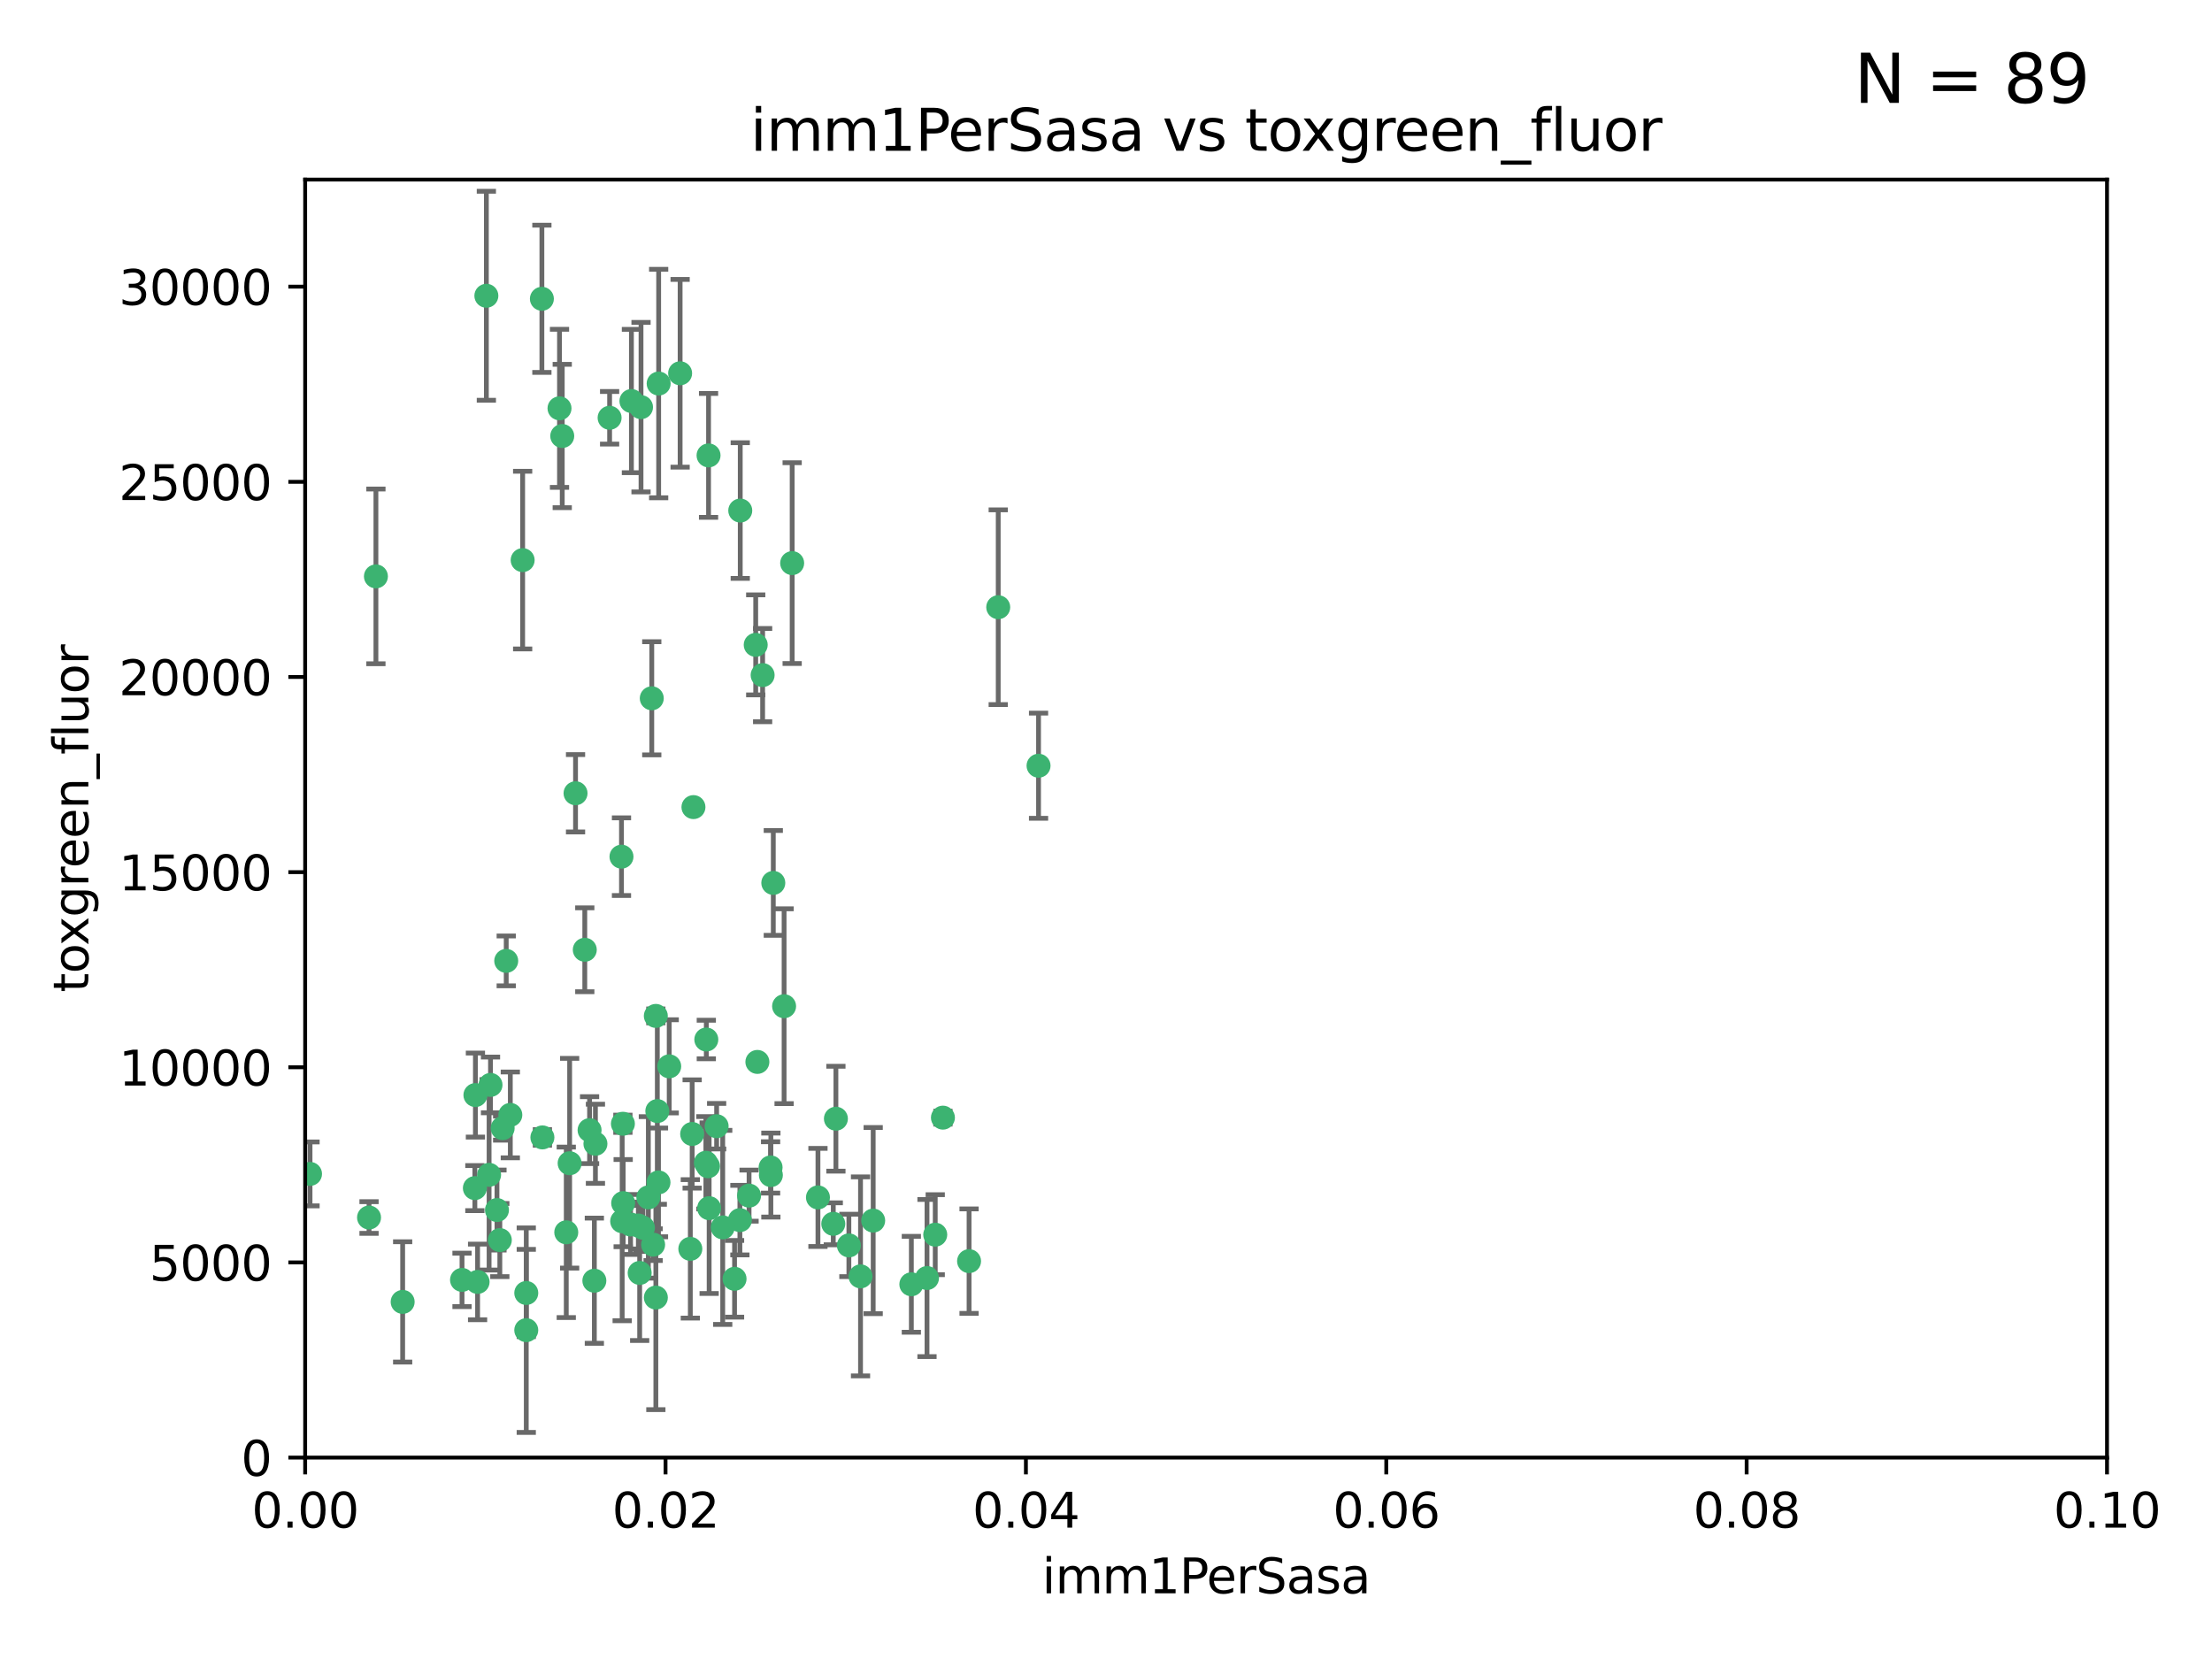 <?xml version="1.0" encoding="utf-8" standalone="no"?>
<!DOCTYPE svg PUBLIC "-//W3C//DTD SVG 1.1//EN"
  "http://www.w3.org/Graphics/SVG/1.1/DTD/svg11.dtd">
<svg xmlns:xlink="http://www.w3.org/1999/xlink" width="460.8pt" height="345.6pt" viewBox="0 0 460.8 345.6" xmlns="http://www.w3.org/2000/svg" version="1.1">
 <defs>
  <style type="text/css">*{stroke-linejoin: round; stroke-linecap: butt}</style>
 </defs>
 <g id="figure_1">
  <g id="patch_1">
   <path d="M 0 345.6 
L 460.8 345.6 
L 460.8 0 
L 0 0 
z
" style="fill: #ffffff"/>
  </g>
  <g id="axes_1">
   <g id="patch_2">
    <path d="M 63.571 303.64 
L 438.93 303.64 
L 438.93 37.411 
L 63.571 37.411 
z
" style="fill: #ffffff"/>
   </g>
   <g id="PathCollection_1">
    <defs>
     <path id="mbf8c2740ef" d="M 0 1.118 
C 0.297 1.118 0.581 1 0.791 0.791 
C 1 0.581 1.118 0.297 1.118 0 
C 1.118 -0.297 1 -0.581 0.791 -0.791 
C 0.581 -1 0.297 -1.118 0 -1.118 
C -0.297 -1.118 -0.581 -1 -0.791 -0.791 
C -1 -0.581 -1.118 -0.297 -1.118 0 
C -1.118 0.297 -1 0.581 -0.791 0.791 
C -0.581 1 -0.297 1.118 0 1.118 
z
" style="stroke: #3cb371"/>
    </defs>
    <g clip-path="url(#pd17eb3dd1b)">
     <use xlink:href="#mbf8c2740ef" x="101.319" y="61.614" style="fill: #3cb371; stroke: #3cb371"/>
     <use xlink:href="#mbf8c2740ef" x="117.125" y="90.829" style="fill: #3cb371; stroke: #3cb371"/>
     <use xlink:href="#mbf8c2740ef" x="154.209" y="106.358" style="fill: #3cb371; stroke: #3cb371"/>
     <use xlink:href="#mbf8c2740ef" x="116.556" y="85.062" style="fill: #3cb371; stroke: #3cb371"/>
     <use xlink:href="#mbf8c2740ef" x="137.211" y="79.9" style="fill: #3cb371; stroke: #3cb371"/>
     <use xlink:href="#mbf8c2740ef" x="126.993" y="87.031" style="fill: #3cb371; stroke: #3cb371"/>
     <use xlink:href="#mbf8c2740ef" x="135.776" y="145.468" style="fill: #3cb371; stroke: #3cb371"/>
     <use xlink:href="#mbf8c2740ef" x="108.878" y="116.682" style="fill: #3cb371; stroke: #3cb371"/>
     <use xlink:href="#mbf8c2740ef" x="165.022" y="117.306" style="fill: #3cb371; stroke: #3cb371"/>
     <use xlink:href="#mbf8c2740ef" x="112.885" y="62.244" style="fill: #3cb371; stroke: #3cb371"/>
     <use xlink:href="#mbf8c2740ef" x="176.838" y="259.442" style="fill: #3cb371; stroke: #3cb371"/>
     <use xlink:href="#mbf8c2740ef" x="105.456" y="200.168" style="fill: #3cb371; stroke: #3cb371"/>
     <use xlink:href="#mbf8c2740ef" x="147.604" y="94.872" style="fill: #3cb371; stroke: #3cb371"/>
     <use xlink:href="#mbf8c2740ef" x="158.869" y="140.634" style="fill: #3cb371; stroke: #3cb371"/>
     <use xlink:href="#mbf8c2740ef" x="78.311" y="120.071" style="fill: #3cb371; stroke: #3cb371"/>
     <use xlink:href="#mbf8c2740ef" x="141.682" y="77.763" style="fill: #3cb371; stroke: #3cb371"/>
     <use xlink:href="#mbf8c2740ef" x="119.896" y="165.251" style="fill: #3cb371; stroke: #3cb371"/>
     <use xlink:href="#mbf8c2740ef" x="133.537" y="84.817" style="fill: #3cb371; stroke: #3cb371"/>
     <use xlink:href="#mbf8c2740ef" x="131.536" y="83.54" style="fill: #3cb371; stroke: #3cb371"/>
     <use xlink:href="#mbf8c2740ef" x="104.711" y="235.012" style="fill: #3cb371; stroke: #3cb371"/>
     <use xlink:href="#mbf8c2740ef" x="118.666" y="242.324" style="fill: #3cb371; stroke: #3cb371"/>
     <use xlink:href="#mbf8c2740ef" x="102.182" y="226.007" style="fill: #3cb371; stroke: #3cb371"/>
     <use xlink:href="#mbf8c2740ef" x="121.822" y="197.854" style="fill: #3cb371; stroke: #3cb371"/>
     <use xlink:href="#mbf8c2740ef" x="136.62" y="211.632" style="fill: #3cb371; stroke: #3cb371"/>
     <use xlink:href="#mbf8c2740ef" x="129.819" y="250.635" style="fill: #3cb371; stroke: #3cb371"/>
     <use xlink:href="#mbf8c2740ef" x="129.466" y="178.461" style="fill: #3cb371; stroke: #3cb371"/>
     <use xlink:href="#mbf8c2740ef" x="139.409" y="222.137" style="fill: #3cb371; stroke: #3cb371"/>
     <use xlink:href="#mbf8c2740ef" x="207.949" y="126.494" style="fill: #3cb371; stroke: #3cb371"/>
     <use xlink:href="#mbf8c2740ef" x="154.134" y="254.176" style="fill: #3cb371; stroke: #3cb371"/>
     <use xlink:href="#mbf8c2740ef" x="83.881" y="271.21" style="fill: #3cb371; stroke: #3cb371"/>
     <use xlink:href="#mbf8c2740ef" x="137.175" y="246.318" style="fill: #3cb371; stroke: #3cb371"/>
     <use xlink:href="#mbf8c2740ef" x="157.429" y="134.337" style="fill: #3cb371; stroke: #3cb371"/>
     <use xlink:href="#mbf8c2740ef" x="216.348" y="159.514" style="fill: #3cb371; stroke: #3cb371"/>
     <use xlink:href="#mbf8c2740ef" x="124.039" y="238.271" style="fill: #3cb371; stroke: #3cb371"/>
     <use xlink:href="#mbf8c2740ef" x="153.022" y="266.399" style="fill: #3cb371; stroke: #3cb371"/>
     <use xlink:href="#mbf8c2740ef" x="149.287" y="234.61" style="fill: #3cb371; stroke: #3cb371"/>
     <use xlink:href="#mbf8c2740ef" x="76.878" y="253.631" style="fill: #3cb371; stroke: #3cb371"/>
     <use xlink:href="#mbf8c2740ef" x="106.309" y="232.256" style="fill: #3cb371; stroke: #3cb371"/>
     <use xlink:href="#mbf8c2740ef" x="160.527" y="243.195" style="fill: #3cb371; stroke: #3cb371"/>
     <use xlink:href="#mbf8c2740ef" x="47.979" y="261.328" style="fill: #3cb371; stroke: #3cb371"/>
     <use xlink:href="#mbf8c2740ef" x="144.459" y="168.134" style="fill: #3cb371; stroke: #3cb371"/>
     <use xlink:href="#mbf8c2740ef" x="150.555" y="255.69" style="fill: #3cb371; stroke: #3cb371"/>
     <use xlink:href="#mbf8c2740ef" x="174.135" y="233.047" style="fill: #3cb371; stroke: #3cb371"/>
     <use xlink:href="#mbf8c2740ef" x="131.356" y="255.08" style="fill: #3cb371; stroke: #3cb371"/>
     <use xlink:href="#mbf8c2740ef" x="143.807" y="260.159" style="fill: #3cb371; stroke: #3cb371"/>
     <use xlink:href="#mbf8c2740ef" x="157.777" y="221.217" style="fill: #3cb371; stroke: #3cb371"/>
     <use xlink:href="#mbf8c2740ef" x="179.263" y="265.894" style="fill: #3cb371; stroke: #3cb371"/>
     <use xlink:href="#mbf8c2740ef" x="161.093" y="183.926" style="fill: #3cb371; stroke: #3cb371"/>
     <use xlink:href="#mbf8c2740ef" x="51.464" y="239.862" style="fill: #3cb371; stroke: #3cb371"/>
     <use xlink:href="#mbf8c2740ef" x="96.246" y="266.625" style="fill: #3cb371; stroke: #3cb371"/>
     <use xlink:href="#mbf8c2740ef" x="56.296" y="248.797" style="fill: #3cb371; stroke: #3cb371"/>
     <use xlink:href="#mbf8c2740ef" x="147.728" y="251.686" style="fill: #3cb371; stroke: #3cb371"/>
     <use xlink:href="#mbf8c2740ef" x="64.585" y="244.545" style="fill: #3cb371; stroke: #3cb371"/>
     <use xlink:href="#mbf8c2740ef" x="123.815" y="266.793" style="fill: #3cb371; stroke: #3cb371"/>
     <use xlink:href="#mbf8c2740ef" x="98.924" y="247.505" style="fill: #3cb371; stroke: #3cb371"/>
     <use xlink:href="#mbf8c2740ef" x="144.189" y="236.229" style="fill: #3cb371; stroke: #3cb371"/>
     <use xlink:href="#mbf8c2740ef" x="136.056" y="259.283" style="fill: #3cb371; stroke: #3cb371"/>
     <use xlink:href="#mbf8c2740ef" x="104.123" y="258.329" style="fill: #3cb371; stroke: #3cb371"/>
     <use xlink:href="#mbf8c2740ef" x="117.963" y="256.714" style="fill: #3cb371; stroke: #3cb371"/>
     <use xlink:href="#mbf8c2740ef" x="133.94" y="255.773" style="fill: #3cb371; stroke: #3cb371"/>
     <use xlink:href="#mbf8c2740ef" x="133.255" y="265.178" style="fill: #3cb371; stroke: #3cb371"/>
     <use xlink:href="#mbf8c2740ef" x="112.991" y="236.943" style="fill: #3cb371; stroke: #3cb371"/>
     <use xlink:href="#mbf8c2740ef" x="99.038" y="228.123" style="fill: #3cb371; stroke: #3cb371"/>
     <use xlink:href="#mbf8c2740ef" x="101.887" y="244.739" style="fill: #3cb371; stroke: #3cb371"/>
     <use xlink:href="#mbf8c2740ef" x="109.631" y="277.098" style="fill: #3cb371; stroke: #3cb371"/>
     <use xlink:href="#mbf8c2740ef" x="181.901" y="254.269" style="fill: #3cb371; stroke: #3cb371"/>
     <use xlink:href="#mbf8c2740ef" x="132.984" y="255.298" style="fill: #3cb371; stroke: #3cb371"/>
     <use xlink:href="#mbf8c2740ef" x="147.137" y="216.55" style="fill: #3cb371; stroke: #3cb371"/>
     <use xlink:href="#mbf8c2740ef" x="129.761" y="234.099" style="fill: #3cb371; stroke: #3cb371"/>
     <use xlink:href="#mbf8c2740ef" x="103.527" y="252.073" style="fill: #3cb371; stroke: #3cb371"/>
     <use xlink:href="#mbf8c2740ef" x="99.49" y="267.05" style="fill: #3cb371; stroke: #3cb371"/>
     <use xlink:href="#mbf8c2740ef" x="136.932" y="231.454" style="fill: #3cb371; stroke: #3cb371"/>
     <use xlink:href="#mbf8c2740ef" x="122.819" y="235.431" style="fill: #3cb371; stroke: #3cb371"/>
     <use xlink:href="#mbf8c2740ef" x="194.827" y="257.206" style="fill: #3cb371; stroke: #3cb371"/>
     <use xlink:href="#mbf8c2740ef" x="135.063" y="249.438" style="fill: #3cb371; stroke: #3cb371"/>
     <use xlink:href="#mbf8c2740ef" x="201.874" y="262.719" style="fill: #3cb371; stroke: #3cb371"/>
     <use xlink:href="#mbf8c2740ef" x="109.633" y="269.353" style="fill: #3cb371; stroke: #3cb371"/>
     <use xlink:href="#mbf8c2740ef" x="136.627" y="270.307" style="fill: #3cb371; stroke: #3cb371"/>
     <use xlink:href="#mbf8c2740ef" x="156.045" y="249.072" style="fill: #3cb371; stroke: #3cb371"/>
     <use xlink:href="#mbf8c2740ef" x="129.61" y="254.408" style="fill: #3cb371; stroke: #3cb371"/>
     <use xlink:href="#mbf8c2740ef" x="189.85" y="267.541" style="fill: #3cb371; stroke: #3cb371"/>
     <use xlink:href="#mbf8c2740ef" x="193.111" y="266.237" style="fill: #3cb371; stroke: #3cb371"/>
     <use xlink:href="#mbf8c2740ef" x="173.588" y="254.943" style="fill: #3cb371; stroke: #3cb371"/>
     <use xlink:href="#mbf8c2740ef" x="147.498" y="242.954" style="fill: #3cb371; stroke: #3cb371"/>
     <use xlink:href="#mbf8c2740ef" x="163.341" y="209.613" style="fill: #3cb371; stroke: #3cb371"/>
     <use xlink:href="#mbf8c2740ef" x="160.587" y="244.789" style="fill: #3cb371; stroke: #3cb371"/>
     <use xlink:href="#mbf8c2740ef" x="147.046" y="242.227" style="fill: #3cb371; stroke: #3cb371"/>
     <use xlink:href="#mbf8c2740ef" x="196.43" y="232.825" style="fill: #3cb371; stroke: #3cb371"/>
     <use xlink:href="#mbf8c2740ef" x="170.395" y="249.444" style="fill: #3cb371; stroke: #3cb371"/>
    </g>
   </g>
   <g id="matplotlib.axis_1">
    <g id="xtick_1">
     <g id="line2d_1">
      <defs>
       <path id="mb6cae50f20" d="M 0 0 
L 0 3.5 
" style="stroke: #000000; stroke-width: 0.8"/>
      </defs>
      <g>
       <use xlink:href="#mb6cae50f20" x="63.571" y="303.64" style="stroke: #000000; stroke-width: 0.8"/>
      </g>
     </g>
     <g id="text_1">
      <!-- 0.00 -->
      <g transform="translate(52.438 318.238)scale(0.1 -0.1)">
       <defs>
        <path id="DejaVuSans-30" d="M 2034 4250 
Q 1547 4250 1301 3770 
Q 1056 3291 1056 2328 
Q 1056 1369 1301 889 
Q 1547 409 2034 409 
Q 2525 409 2770 889 
Q 3016 1369 3016 2328 
Q 3016 3291 2770 3770 
Q 2525 4250 2034 4250 
z
M 2034 4750 
Q 2819 4750 3233 4129 
Q 3647 3509 3647 2328 
Q 3647 1150 3233 529 
Q 2819 -91 2034 -91 
Q 1250 -91 836 529 
Q 422 1150 422 2328 
Q 422 3509 836 4129 
Q 1250 4750 2034 4750 
z
" transform="scale(0.016)"/>
        <path id="DejaVuSans-2e" d="M 684 794 
L 1344 794 
L 1344 0 
L 684 0 
L 684 794 
z
" transform="scale(0.016)"/>
       </defs>
       <use xlink:href="#DejaVuSans-30"/>
       <use xlink:href="#DejaVuSans-2e" x="63.623"/>
       <use xlink:href="#DejaVuSans-30" x="95.41"/>
       <use xlink:href="#DejaVuSans-30" x="159.033"/>
      </g>
     </g>
    </g>
    <g id="xtick_2">
     <g id="line2d_2">
      <g>
       <use xlink:href="#mb6cae50f20" x="138.643" y="303.64" style="stroke: #000000; stroke-width: 0.8"/>
      </g>
     </g>
     <g id="text_2">
      <!-- 0.02 -->
      <g transform="translate(127.51 318.238)scale(0.1 -0.1)">
       <defs>
        <path id="DejaVuSans-32" d="M 1228 531 
L 3431 531 
L 3431 0 
L 469 0 
L 469 531 
Q 828 903 1448 1529 
Q 2069 2156 2228 2338 
Q 2531 2678 2651 2914 
Q 2772 3150 2772 3378 
Q 2772 3750 2511 3984 
Q 2250 4219 1831 4219 
Q 1534 4219 1204 4116 
Q 875 4013 500 3803 
L 500 4441 
Q 881 4594 1212 4672 
Q 1544 4750 1819 4750 
Q 2544 4750 2975 4387 
Q 3406 4025 3406 3419 
Q 3406 3131 3298 2873 
Q 3191 2616 2906 2266 
Q 2828 2175 2409 1742 
Q 1991 1309 1228 531 
z
" transform="scale(0.016)"/>
       </defs>
       <use xlink:href="#DejaVuSans-30"/>
       <use xlink:href="#DejaVuSans-2e" x="63.623"/>
       <use xlink:href="#DejaVuSans-30" x="95.41"/>
       <use xlink:href="#DejaVuSans-32" x="159.033"/>
      </g>
     </g>
    </g>
    <g id="xtick_3">
     <g id="line2d_3">
      <g>
       <use xlink:href="#mb6cae50f20" x="213.715" y="303.64" style="stroke: #000000; stroke-width: 0.8"/>
      </g>
     </g>
     <g id="text_3">
      <!-- 0.04 -->
      <g transform="translate(202.582 318.238)scale(0.1 -0.1)">
       <defs>
        <path id="DejaVuSans-34" d="M 2419 4116 
L 825 1625 
L 2419 1625 
L 2419 4116 
z
M 2253 4666 
L 3047 4666 
L 3047 1625 
L 3713 1625 
L 3713 1100 
L 3047 1100 
L 3047 0 
L 2419 0 
L 2419 1100 
L 313 1100 
L 313 1709 
L 2253 4666 
z
" transform="scale(0.016)"/>
       </defs>
       <use xlink:href="#DejaVuSans-30"/>
       <use xlink:href="#DejaVuSans-2e" x="63.623"/>
       <use xlink:href="#DejaVuSans-30" x="95.41"/>
       <use xlink:href="#DejaVuSans-34" x="159.033"/>
      </g>
     </g>
    </g>
    <g id="xtick_4">
     <g id="line2d_4">
      <g>
       <use xlink:href="#mb6cae50f20" x="288.786" y="303.64" style="stroke: #000000; stroke-width: 0.8"/>
      </g>
     </g>
     <g id="text_4">
      <!-- 0.06 -->
      <g transform="translate(277.654 318.238)scale(0.1 -0.1)">
       <defs>
        <path id="DejaVuSans-36" d="M 2113 2584 
Q 1688 2584 1439 2293 
Q 1191 2003 1191 1497 
Q 1191 994 1439 701 
Q 1688 409 2113 409 
Q 2538 409 2786 701 
Q 3034 994 3034 1497 
Q 3034 2003 2786 2293 
Q 2538 2584 2113 2584 
z
M 3366 4563 
L 3366 3988 
Q 3128 4100 2886 4159 
Q 2644 4219 2406 4219 
Q 1781 4219 1451 3797 
Q 1122 3375 1075 2522 
Q 1259 2794 1537 2939 
Q 1816 3084 2150 3084 
Q 2853 3084 3261 2657 
Q 3669 2231 3669 1497 
Q 3669 778 3244 343 
Q 2819 -91 2113 -91 
Q 1303 -91 875 529 
Q 447 1150 447 2328 
Q 447 3434 972 4092 
Q 1497 4750 2381 4750 
Q 2619 4750 2861 4703 
Q 3103 4656 3366 4563 
z
" transform="scale(0.016)"/>
       </defs>
       <use xlink:href="#DejaVuSans-30"/>
       <use xlink:href="#DejaVuSans-2e" x="63.623"/>
       <use xlink:href="#DejaVuSans-30" x="95.41"/>
       <use xlink:href="#DejaVuSans-36" x="159.033"/>
      </g>
     </g>
    </g>
    <g id="xtick_5">
     <g id="line2d_5">
      <g>
       <use xlink:href="#mb6cae50f20" x="363.858" y="303.64" style="stroke: #000000; stroke-width: 0.8"/>
      </g>
     </g>
     <g id="text_5">
      <!-- 0.08 -->
      <g transform="translate(352.725 318.238)scale(0.1 -0.1)">
       <defs>
        <path id="DejaVuSans-38" d="M 2034 2216 
Q 1584 2216 1326 1975 
Q 1069 1734 1069 1313 
Q 1069 891 1326 650 
Q 1584 409 2034 409 
Q 2484 409 2743 651 
Q 3003 894 3003 1313 
Q 3003 1734 2745 1975 
Q 2488 2216 2034 2216 
z
M 1403 2484 
Q 997 2584 770 2862 
Q 544 3141 544 3541 
Q 544 4100 942 4425 
Q 1341 4750 2034 4750 
Q 2731 4750 3128 4425 
Q 3525 4100 3525 3541 
Q 3525 3141 3298 2862 
Q 3072 2584 2669 2484 
Q 3125 2378 3379 2068 
Q 3634 1759 3634 1313 
Q 3634 634 3220 271 
Q 2806 -91 2034 -91 
Q 1263 -91 848 271 
Q 434 634 434 1313 
Q 434 1759 690 2068 
Q 947 2378 1403 2484 
z
M 1172 3481 
Q 1172 3119 1398 2916 
Q 1625 2713 2034 2713 
Q 2441 2713 2670 2916 
Q 2900 3119 2900 3481 
Q 2900 3844 2670 4047 
Q 2441 4250 2034 4250 
Q 1625 4250 1398 4047 
Q 1172 3844 1172 3481 
z
" transform="scale(0.016)"/>
       </defs>
       <use xlink:href="#DejaVuSans-30"/>
       <use xlink:href="#DejaVuSans-2e" x="63.623"/>
       <use xlink:href="#DejaVuSans-30" x="95.41"/>
       <use xlink:href="#DejaVuSans-38" x="159.033"/>
      </g>
     </g>
    </g>
    <g id="xtick_6">
     <g id="line2d_6">
      <g>
       <use xlink:href="#mb6cae50f20" x="438.93" y="303.64" style="stroke: #000000; stroke-width: 0.8"/>
      </g>
     </g>
     <g id="text_6">
      <!-- 0.10 -->
      <g transform="translate(427.797 318.238)scale(0.1 -0.1)">
       <defs>
        <path id="DejaVuSans-31" d="M 794 531 
L 1825 531 
L 1825 4091 
L 703 3866 
L 703 4441 
L 1819 4666 
L 2450 4666 
L 2450 531 
L 3481 531 
L 3481 0 
L 794 0 
L 794 531 
z
" transform="scale(0.016)"/>
       </defs>
       <use xlink:href="#DejaVuSans-30"/>
       <use xlink:href="#DejaVuSans-2e" x="63.623"/>
       <use xlink:href="#DejaVuSans-31" x="95.41"/>
       <use xlink:href="#DejaVuSans-30" x="159.033"/>
      </g>
     </g>
    </g>
    <g id="text_7">
     <!-- imm1PerSasa -->
     <g transform="translate(217.067 331.917)scale(0.1 -0.1)">
      <defs>
       <path id="DejaVuSans-69" d="M 603 3500 
L 1178 3500 
L 1178 0 
L 603 0 
L 603 3500 
z
M 603 4863 
L 1178 4863 
L 1178 4134 
L 603 4134 
L 603 4863 
z
" transform="scale(0.016)"/>
       <path id="DejaVuSans-6d" d="M 3328 2828 
Q 3544 3216 3844 3400 
Q 4144 3584 4550 3584 
Q 5097 3584 5394 3201 
Q 5691 2819 5691 2113 
L 5691 0 
L 5113 0 
L 5113 2094 
Q 5113 2597 4934 2840 
Q 4756 3084 4391 3084 
Q 3944 3084 3684 2787 
Q 3425 2491 3425 1978 
L 3425 0 
L 2847 0 
L 2847 2094 
Q 2847 2600 2669 2842 
Q 2491 3084 2119 3084 
Q 1678 3084 1418 2786 
Q 1159 2488 1159 1978 
L 1159 0 
L 581 0 
L 581 3500 
L 1159 3500 
L 1159 2956 
Q 1356 3278 1631 3431 
Q 1906 3584 2284 3584 
Q 2666 3584 2933 3390 
Q 3200 3197 3328 2828 
z
" transform="scale(0.016)"/>
       <path id="DejaVuSans-50" d="M 1259 4147 
L 1259 2394 
L 2053 2394 
Q 2494 2394 2734 2622 
Q 2975 2850 2975 3272 
Q 2975 3691 2734 3919 
Q 2494 4147 2053 4147 
L 1259 4147 
z
M 628 4666 
L 2053 4666 
Q 2838 4666 3239 4311 
Q 3641 3956 3641 3272 
Q 3641 2581 3239 2228 
Q 2838 1875 2053 1875 
L 1259 1875 
L 1259 0 
L 628 0 
L 628 4666 
z
" transform="scale(0.016)"/>
       <path id="DejaVuSans-65" d="M 3597 1894 
L 3597 1613 
L 953 1613 
Q 991 1019 1311 708 
Q 1631 397 2203 397 
Q 2534 397 2845 478 
Q 3156 559 3463 722 
L 3463 178 
Q 3153 47 2828 -22 
Q 2503 -91 2169 -91 
Q 1331 -91 842 396 
Q 353 884 353 1716 
Q 353 2575 817 3079 
Q 1281 3584 2069 3584 
Q 2775 3584 3186 3129 
Q 3597 2675 3597 1894 
z
M 3022 2063 
Q 3016 2534 2758 2815 
Q 2500 3097 2075 3097 
Q 1594 3097 1305 2825 
Q 1016 2553 972 2059 
L 3022 2063 
z
" transform="scale(0.016)"/>
       <path id="DejaVuSans-72" d="M 2631 2963 
Q 2534 3019 2420 3045 
Q 2306 3072 2169 3072 
Q 1681 3072 1420 2755 
Q 1159 2438 1159 1844 
L 1159 0 
L 581 0 
L 581 3500 
L 1159 3500 
L 1159 2956 
Q 1341 3275 1631 3429 
Q 1922 3584 2338 3584 
Q 2397 3584 2469 3576 
Q 2541 3569 2628 3553 
L 2631 2963 
z
" transform="scale(0.016)"/>
       <path id="DejaVuSans-53" d="M 3425 4513 
L 3425 3897 
Q 3066 4069 2747 4153 
Q 2428 4238 2131 4238 
Q 1616 4238 1336 4038 
Q 1056 3838 1056 3469 
Q 1056 3159 1242 3001 
Q 1428 2844 1947 2747 
L 2328 2669 
Q 3034 2534 3370 2195 
Q 3706 1856 3706 1288 
Q 3706 609 3251 259 
Q 2797 -91 1919 -91 
Q 1588 -91 1214 -16 
Q 841 59 441 206 
L 441 856 
Q 825 641 1194 531 
Q 1563 422 1919 422 
Q 2459 422 2753 634 
Q 3047 847 3047 1241 
Q 3047 1584 2836 1778 
Q 2625 1972 2144 2069 
L 1759 2144 
Q 1053 2284 737 2584 
Q 422 2884 422 3419 
Q 422 4038 858 4394 
Q 1294 4750 2059 4750 
Q 2388 4750 2728 4690 
Q 3069 4631 3425 4513 
z
" transform="scale(0.016)"/>
       <path id="DejaVuSans-61" d="M 2194 1759 
Q 1497 1759 1228 1600 
Q 959 1441 959 1056 
Q 959 750 1161 570 
Q 1363 391 1709 391 
Q 2188 391 2477 730 
Q 2766 1069 2766 1631 
L 2766 1759 
L 2194 1759 
z
M 3341 1997 
L 3341 0 
L 2766 0 
L 2766 531 
Q 2569 213 2275 61 
Q 1981 -91 1556 -91 
Q 1019 -91 701 211 
Q 384 513 384 1019 
Q 384 1609 779 1909 
Q 1175 2209 1959 2209 
L 2766 2209 
L 2766 2266 
Q 2766 2663 2505 2880 
Q 2244 3097 1772 3097 
Q 1472 3097 1187 3025 
Q 903 2953 641 2809 
L 641 3341 
Q 956 3463 1253 3523 
Q 1550 3584 1831 3584 
Q 2591 3584 2966 3190 
Q 3341 2797 3341 1997 
z
" transform="scale(0.016)"/>
       <path id="DejaVuSans-73" d="M 2834 3397 
L 2834 2853 
Q 2591 2978 2328 3040 
Q 2066 3103 1784 3103 
Q 1356 3103 1142 2972 
Q 928 2841 928 2578 
Q 928 2378 1081 2264 
Q 1234 2150 1697 2047 
L 1894 2003 
Q 2506 1872 2764 1633 
Q 3022 1394 3022 966 
Q 3022 478 2636 193 
Q 2250 -91 1575 -91 
Q 1294 -91 989 -36 
Q 684 19 347 128 
L 347 722 
Q 666 556 975 473 
Q 1284 391 1588 391 
Q 1994 391 2212 530 
Q 2431 669 2431 922 
Q 2431 1156 2273 1281 
Q 2116 1406 1581 1522 
L 1381 1569 
Q 847 1681 609 1914 
Q 372 2147 372 2553 
Q 372 3047 722 3315 
Q 1072 3584 1716 3584 
Q 2034 3584 2315 3537 
Q 2597 3491 2834 3397 
z
" transform="scale(0.016)"/>
      </defs>
      <use xlink:href="#DejaVuSans-69"/>
      <use xlink:href="#DejaVuSans-6d" x="27.783"/>
      <use xlink:href="#DejaVuSans-6d" x="125.195"/>
      <use xlink:href="#DejaVuSans-31" x="222.607"/>
      <use xlink:href="#DejaVuSans-50" x="286.23"/>
      <use xlink:href="#DejaVuSans-65" x="342.908"/>
      <use xlink:href="#DejaVuSans-72" x="404.432"/>
      <use xlink:href="#DejaVuSans-53" x="445.545"/>
      <use xlink:href="#DejaVuSans-61" x="509.021"/>
      <use xlink:href="#DejaVuSans-73" x="570.301"/>
      <use xlink:href="#DejaVuSans-61" x="622.4"/>
     </g>
    </g>
   </g>
   <g id="matplotlib.axis_2">
    <g id="ytick_1">
     <g id="line2d_7">
      <defs>
       <path id="m257efa0d08" d="M 0 0 
L -3.5 0 
" style="stroke: #000000; stroke-width: 0.8"/>
      </defs>
      <g>
       <use xlink:href="#m257efa0d08" x="63.571" y="303.64" style="stroke: #000000; stroke-width: 0.8"/>
      </g>
     </g>
     <g id="text_8">
      <!-- 0 -->
      <g transform="translate(50.209 307.439)scale(0.1 -0.1)">
       <use xlink:href="#DejaVuSans-30"/>
      </g>
     </g>
    </g>
    <g id="ytick_2">
     <g id="line2d_8">
      <g>
       <use xlink:href="#m257efa0d08" x="63.571" y="262.986" style="stroke: #000000; stroke-width: 0.8"/>
      </g>
     </g>
     <g id="text_9">
      <!-- 5000 -->
      <g transform="translate(31.121 266.786)scale(0.1 -0.1)">
       <defs>
        <path id="DejaVuSans-35" d="M 691 4666 
L 3169 4666 
L 3169 4134 
L 1269 4134 
L 1269 2991 
Q 1406 3038 1543 3061 
Q 1681 3084 1819 3084 
Q 2600 3084 3056 2656 
Q 3513 2228 3513 1497 
Q 3513 744 3044 326 
Q 2575 -91 1722 -91 
Q 1428 -91 1123 -41 
Q 819 9 494 109 
L 494 744 
Q 775 591 1075 516 
Q 1375 441 1709 441 
Q 2250 441 2565 725 
Q 2881 1009 2881 1497 
Q 2881 1984 2565 2268 
Q 2250 2553 1709 2553 
Q 1456 2553 1204 2497 
Q 953 2441 691 2322 
L 691 4666 
z
" transform="scale(0.016)"/>
       </defs>
       <use xlink:href="#DejaVuSans-35"/>
       <use xlink:href="#DejaVuSans-30" x="63.623"/>
       <use xlink:href="#DejaVuSans-30" x="127.246"/>
       <use xlink:href="#DejaVuSans-30" x="190.869"/>
      </g>
     </g>
    </g>
    <g id="ytick_3">
     <g id="line2d_9">
      <g>
       <use xlink:href="#m257efa0d08" x="63.571" y="222.333" style="stroke: #000000; stroke-width: 0.8"/>
      </g>
     </g>
     <g id="text_10">
      <!-- 10000 -->
      <g transform="translate(24.759 226.132)scale(0.1 -0.1)">
       <use xlink:href="#DejaVuSans-31"/>
       <use xlink:href="#DejaVuSans-30" x="63.623"/>
       <use xlink:href="#DejaVuSans-30" x="127.246"/>
       <use xlink:href="#DejaVuSans-30" x="190.869"/>
       <use xlink:href="#DejaVuSans-30" x="254.492"/>
      </g>
     </g>
    </g>
    <g id="ytick_4">
     <g id="line2d_10">
      <g>
       <use xlink:href="#m257efa0d08" x="63.571" y="181.679" style="stroke: #000000; stroke-width: 0.8"/>
      </g>
     </g>
     <g id="text_11">
      <!-- 15000 -->
      <g transform="translate(24.759 185.478)scale(0.1 -0.1)">
       <use xlink:href="#DejaVuSans-31"/>
       <use xlink:href="#DejaVuSans-35" x="63.623"/>
       <use xlink:href="#DejaVuSans-30" x="127.246"/>
       <use xlink:href="#DejaVuSans-30" x="190.869"/>
       <use xlink:href="#DejaVuSans-30" x="254.492"/>
      </g>
     </g>
    </g>
    <g id="ytick_5">
     <g id="line2d_11">
      <g>
       <use xlink:href="#m257efa0d08" x="63.571" y="141.026" style="stroke: #000000; stroke-width: 0.8"/>
      </g>
     </g>
     <g id="text_12">
      <!-- 20000 -->
      <g transform="translate(24.759 144.825)scale(0.1 -0.1)">
       <use xlink:href="#DejaVuSans-32"/>
       <use xlink:href="#DejaVuSans-30" x="63.623"/>
       <use xlink:href="#DejaVuSans-30" x="127.246"/>
       <use xlink:href="#DejaVuSans-30" x="190.869"/>
       <use xlink:href="#DejaVuSans-30" x="254.492"/>
      </g>
     </g>
    </g>
    <g id="ytick_6">
     <g id="line2d_12">
      <g>
       <use xlink:href="#m257efa0d08" x="63.571" y="100.372" style="stroke: #000000; stroke-width: 0.8"/>
      </g>
     </g>
     <g id="text_13">
      <!-- 25000 -->
      <g transform="translate(24.759 104.171)scale(0.1 -0.1)">
       <use xlink:href="#DejaVuSans-32"/>
       <use xlink:href="#DejaVuSans-35" x="63.623"/>
       <use xlink:href="#DejaVuSans-30" x="127.246"/>
       <use xlink:href="#DejaVuSans-30" x="190.869"/>
       <use xlink:href="#DejaVuSans-30" x="254.492"/>
      </g>
     </g>
    </g>
    <g id="ytick_7">
     <g id="line2d_13">
      <g>
       <use xlink:href="#m257efa0d08" x="63.571" y="59.718" style="stroke: #000000; stroke-width: 0.8"/>
      </g>
     </g>
     <g id="text_14">
      <!-- 30000 -->
      <g transform="translate(24.759 63.518)scale(0.1 -0.1)">
       <defs>
        <path id="DejaVuSans-33" d="M 2597 2516 
Q 3050 2419 3304 2112 
Q 3559 1806 3559 1356 
Q 3559 666 3084 287 
Q 2609 -91 1734 -91 
Q 1441 -91 1130 -33 
Q 819 25 488 141 
L 488 750 
Q 750 597 1062 519 
Q 1375 441 1716 441 
Q 2309 441 2620 675 
Q 2931 909 2931 1356 
Q 2931 1769 2642 2001 
Q 2353 2234 1838 2234 
L 1294 2234 
L 1294 2753 
L 1863 2753 
Q 2328 2753 2575 2939 
Q 2822 3125 2822 3475 
Q 2822 3834 2567 4026 
Q 2313 4219 1838 4219 
Q 1578 4219 1281 4162 
Q 984 4106 628 3988 
L 628 4550 
Q 988 4650 1302 4700 
Q 1616 4750 1894 4750 
Q 2613 4750 3031 4423 
Q 3450 4097 3450 3541 
Q 3450 3153 3228 2886 
Q 3006 2619 2597 2516 
z
" transform="scale(0.016)"/>
       </defs>
       <use xlink:href="#DejaVuSans-33"/>
       <use xlink:href="#DejaVuSans-30" x="63.623"/>
       <use xlink:href="#DejaVuSans-30" x="127.246"/>
       <use xlink:href="#DejaVuSans-30" x="190.869"/>
       <use xlink:href="#DejaVuSans-30" x="254.492"/>
      </g>
     </g>
    </g>
    <g id="text_15">
     <!-- toxgreen_fluor -->
     <g transform="translate(18.401 206.72)rotate(-90)scale(0.1 -0.1)">
      <defs>
       <path id="DejaVuSans-74" d="M 1172 4494 
L 1172 3500 
L 2356 3500 
L 2356 3053 
L 1172 3053 
L 1172 1153 
Q 1172 725 1289 603 
Q 1406 481 1766 481 
L 2356 481 
L 2356 0 
L 1766 0 
Q 1100 0 847 248 
Q 594 497 594 1153 
L 594 3053 
L 172 3053 
L 172 3500 
L 594 3500 
L 594 4494 
L 1172 4494 
z
" transform="scale(0.016)"/>
       <path id="DejaVuSans-6f" d="M 1959 3097 
Q 1497 3097 1228 2736 
Q 959 2375 959 1747 
Q 959 1119 1226 758 
Q 1494 397 1959 397 
Q 2419 397 2687 759 
Q 2956 1122 2956 1747 
Q 2956 2369 2687 2733 
Q 2419 3097 1959 3097 
z
M 1959 3584 
Q 2709 3584 3137 3096 
Q 3566 2609 3566 1747 
Q 3566 888 3137 398 
Q 2709 -91 1959 -91 
Q 1206 -91 779 398 
Q 353 888 353 1747 
Q 353 2609 779 3096 
Q 1206 3584 1959 3584 
z
" transform="scale(0.016)"/>
       <path id="DejaVuSans-78" d="M 3513 3500 
L 2247 1797 
L 3578 0 
L 2900 0 
L 1881 1375 
L 863 0 
L 184 0 
L 1544 1831 
L 300 3500 
L 978 3500 
L 1906 2253 
L 2834 3500 
L 3513 3500 
z
" transform="scale(0.016)"/>
       <path id="DejaVuSans-67" d="M 2906 1791 
Q 2906 2416 2648 2759 
Q 2391 3103 1925 3103 
Q 1463 3103 1205 2759 
Q 947 2416 947 1791 
Q 947 1169 1205 825 
Q 1463 481 1925 481 
Q 2391 481 2648 825 
Q 2906 1169 2906 1791 
z
M 3481 434 
Q 3481 -459 3084 -895 
Q 2688 -1331 1869 -1331 
Q 1566 -1331 1297 -1286 
Q 1028 -1241 775 -1147 
L 775 -588 
Q 1028 -725 1275 -790 
Q 1522 -856 1778 -856 
Q 2344 -856 2625 -561 
Q 2906 -266 2906 331 
L 2906 616 
Q 2728 306 2450 153 
Q 2172 0 1784 0 
Q 1141 0 747 490 
Q 353 981 353 1791 
Q 353 2603 747 3093 
Q 1141 3584 1784 3584 
Q 2172 3584 2450 3431 
Q 2728 3278 2906 2969 
L 2906 3500 
L 3481 3500 
L 3481 434 
z
" transform="scale(0.016)"/>
       <path id="DejaVuSans-6e" d="M 3513 2113 
L 3513 0 
L 2938 0 
L 2938 2094 
Q 2938 2591 2744 2837 
Q 2550 3084 2163 3084 
Q 1697 3084 1428 2787 
Q 1159 2491 1159 1978 
L 1159 0 
L 581 0 
L 581 3500 
L 1159 3500 
L 1159 2956 
Q 1366 3272 1645 3428 
Q 1925 3584 2291 3584 
Q 2894 3584 3203 3211 
Q 3513 2838 3513 2113 
z
" transform="scale(0.016)"/>
       <path id="DejaVuSans-5f" d="M 3263 -1063 
L 3263 -1509 
L -63 -1509 
L -63 -1063 
L 3263 -1063 
z
" transform="scale(0.016)"/>
       <path id="DejaVuSans-66" d="M 2375 4863 
L 2375 4384 
L 1825 4384 
Q 1516 4384 1395 4259 
Q 1275 4134 1275 3809 
L 1275 3500 
L 2222 3500 
L 2222 3053 
L 1275 3053 
L 1275 0 
L 697 0 
L 697 3053 
L 147 3053 
L 147 3500 
L 697 3500 
L 697 3744 
Q 697 4328 969 4595 
Q 1241 4863 1831 4863 
L 2375 4863 
z
" transform="scale(0.016)"/>
       <path id="DejaVuSans-6c" d="M 603 4863 
L 1178 4863 
L 1178 0 
L 603 0 
L 603 4863 
z
" transform="scale(0.016)"/>
       <path id="DejaVuSans-75" d="M 544 1381 
L 544 3500 
L 1119 3500 
L 1119 1403 
Q 1119 906 1312 657 
Q 1506 409 1894 409 
Q 2359 409 2629 706 
Q 2900 1003 2900 1516 
L 2900 3500 
L 3475 3500 
L 3475 0 
L 2900 0 
L 2900 538 
Q 2691 219 2414 64 
Q 2138 -91 1772 -91 
Q 1169 -91 856 284 
Q 544 659 544 1381 
z
M 1991 3584 
L 1991 3584 
z
" transform="scale(0.016)"/>
      </defs>
      <use xlink:href="#DejaVuSans-74"/>
      <use xlink:href="#DejaVuSans-6f" x="39.209"/>
      <use xlink:href="#DejaVuSans-78" x="97.266"/>
      <use xlink:href="#DejaVuSans-67" x="156.445"/>
      <use xlink:href="#DejaVuSans-72" x="219.922"/>
      <use xlink:href="#DejaVuSans-65" x="258.785"/>
      <use xlink:href="#DejaVuSans-65" x="320.309"/>
      <use xlink:href="#DejaVuSans-6e" x="381.832"/>
      <use xlink:href="#DejaVuSans-5f" x="445.211"/>
      <use xlink:href="#DejaVuSans-66" x="495.211"/>
      <use xlink:href="#DejaVuSans-6c" x="530.416"/>
      <use xlink:href="#DejaVuSans-75" x="558.199"/>
      <use xlink:href="#DejaVuSans-6f" x="621.578"/>
      <use xlink:href="#DejaVuSans-72" x="682.76"/>
     </g>
    </g>
   </g>
   <g id="LineCollection_1">
    <path d="M 101.319 83.38 
L 101.319 39.848 
" clip-path="url(#pd17eb3dd1b)" style="fill: none; stroke: #696969"/>
    <path d="M 117.125 105.759 
L 117.125 75.9 
" clip-path="url(#pd17eb3dd1b)" style="fill: none; stroke: #696969"/>
    <path d="M 154.209 120.489 
L 154.209 92.227 
" clip-path="url(#pd17eb3dd1b)" style="fill: none; stroke: #696969"/>
    <path d="M 116.556 101.528 
L 116.556 68.595 
" clip-path="url(#pd17eb3dd1b)" style="fill: none; stroke: #696969"/>
    <path d="M 137.211 103.698 
L 137.211 56.102 
" clip-path="url(#pd17eb3dd1b)" style="fill: none; stroke: #696969"/>
    <path d="M 126.993 92.506 
L 126.993 81.557 
" clip-path="url(#pd17eb3dd1b)" style="fill: none; stroke: #696969"/>
    <path d="M 135.776 157.254 
L 135.776 133.683 
" clip-path="url(#pd17eb3dd1b)" style="fill: none; stroke: #696969"/>
    <path d="M 108.878 135.19 
L 108.878 98.175 
" clip-path="url(#pd17eb3dd1b)" style="fill: none; stroke: #696969"/>
    <path d="M 165.022 138.218 
L 165.022 96.393 
" clip-path="url(#pd17eb3dd1b)" style="fill: none; stroke: #696969"/>
    <path d="M 112.885 77.579 
L 112.885 46.91 
" clip-path="url(#pd17eb3dd1b)" style="fill: none; stroke: #696969"/>
    <path d="M 176.838 265.941 
L 176.838 252.944 
" clip-path="url(#pd17eb3dd1b)" style="fill: none; stroke: #696969"/>
    <path d="M 105.456 205.359 
L 105.456 194.977 
" clip-path="url(#pd17eb3dd1b)" style="fill: none; stroke: #696969"/>
    <path d="M 147.604 107.775 
L 147.604 81.969 
" clip-path="url(#pd17eb3dd1b)" style="fill: none; stroke: #696969"/>
    <path d="M 158.869 150.349 
L 158.869 130.92 
" clip-path="url(#pd17eb3dd1b)" style="fill: none; stroke: #696969"/>
    <path d="M 78.311 138.271 
L 78.311 101.87 
" clip-path="url(#pd17eb3dd1b)" style="fill: none; stroke: #696969"/>
    <path d="M 141.682 97.317 
L 141.682 58.209 
" clip-path="url(#pd17eb3dd1b)" style="fill: none; stroke: #696969"/>
    <path d="M 119.896 173.31 
L 119.896 157.193 
" clip-path="url(#pd17eb3dd1b)" style="fill: none; stroke: #696969"/>
    <path d="M 133.537 102.476 
L 133.537 67.157 
" clip-path="url(#pd17eb3dd1b)" style="fill: none; stroke: #696969"/>
    <path d="M 131.536 98.468 
L 131.536 68.613 
" clip-path="url(#pd17eb3dd1b)" style="fill: none; stroke: #696969"/>
    <path d="M 104.711 237.516 
L 104.711 232.507 
" clip-path="url(#pd17eb3dd1b)" style="fill: none; stroke: #696969"/>
    <path d="M 118.666 264.166 
L 118.666 220.481 
" clip-path="url(#pd17eb3dd1b)" style="fill: none; stroke: #696969"/>
    <path d="M 102.182 231.811 
L 102.182 220.203 
" clip-path="url(#pd17eb3dd1b)" style="fill: none; stroke: #696969"/>
    <path d="M 121.822 206.59 
L 121.822 189.118 
" clip-path="url(#pd17eb3dd1b)" style="fill: none; stroke: #696969"/>
    <path d="M 136.62 213.084 
L 136.62 210.18 
" clip-path="url(#pd17eb3dd1b)" style="fill: none; stroke: #696969"/>
    <path d="M 129.819 259.717 
L 129.819 241.553 
" clip-path="url(#pd17eb3dd1b)" style="fill: none; stroke: #696969"/>
    <path d="M 129.466 186.549 
L 129.466 170.372 
" clip-path="url(#pd17eb3dd1b)" style="fill: none; stroke: #696969"/>
    <path d="M 139.409 231.84 
L 139.409 212.434 
" clip-path="url(#pd17eb3dd1b)" style="fill: none; stroke: #696969"/>
    <path d="M 207.949 146.774 
L 207.949 106.214 
" clip-path="url(#pd17eb3dd1b)" style="fill: none; stroke: #696969"/>
    <path d="M 154.134 261.425 
L 154.134 246.927 
" clip-path="url(#pd17eb3dd1b)" style="fill: none; stroke: #696969"/>
    <path d="M 83.881 283.742 
L 83.881 258.678 
" clip-path="url(#pd17eb3dd1b)" style="fill: none; stroke: #696969"/>
    <path d="M 137.175 257.644 
L 137.175 234.991 
" clip-path="url(#pd17eb3dd1b)" style="fill: none; stroke: #696969"/>
    <path d="M 157.429 144.76 
L 157.429 123.915 
" clip-path="url(#pd17eb3dd1b)" style="fill: none; stroke: #696969"/>
    <path d="M 216.348 170.467 
L 216.348 148.56 
" clip-path="url(#pd17eb3dd1b)" style="fill: none; stroke: #696969"/>
    <path d="M 124.039 246.513 
L 124.039 230.028 
" clip-path="url(#pd17eb3dd1b)" style="fill: none; stroke: #696969"/>
    <path d="M 153.022 274.385 
L 153.022 258.414 
" clip-path="url(#pd17eb3dd1b)" style="fill: none; stroke: #696969"/>
    <path d="M 149.287 239.354 
L 149.287 229.865 
" clip-path="url(#pd17eb3dd1b)" style="fill: none; stroke: #696969"/>
    <path d="M 76.878 256.93 
L 76.878 250.331 
" clip-path="url(#pd17eb3dd1b)" style="fill: none; stroke: #696969"/>
    <path d="M 106.309 241.194 
L 106.309 223.317 
" clip-path="url(#pd17eb3dd1b)" style="fill: none; stroke: #696969"/>
    <path d="M 160.527 248.545 
L 160.527 237.845 
" clip-path="url(#pd17eb3dd1b)" style="fill: none; stroke: #696969"/>
    <path d="M 47.979 278.138 
L 47.979 244.518 
" clip-path="url(#pd17eb3dd1b)" style="fill: none; stroke: #696969"/>
    <path d="M 144.459 168.892 
L 144.459 167.376 
" clip-path="url(#pd17eb3dd1b)" style="fill: none; stroke: #696969"/>
    <path d="M 150.555 275.904 
L 150.555 235.477 
" clip-path="url(#pd17eb3dd1b)" style="fill: none; stroke: #696969"/>
    <path d="M 174.135 243.969 
L 174.135 222.125 
" clip-path="url(#pd17eb3dd1b)" style="fill: none; stroke: #696969"/>
    <path d="M 131.356 261.323 
L 131.356 248.837 
" clip-path="url(#pd17eb3dd1b)" style="fill: none; stroke: #696969"/>
    <path d="M 143.807 274.58 
L 143.807 245.738 
" clip-path="url(#pd17eb3dd1b)" style="fill: none; stroke: #696969"/>
    <path d="M 157.777 222.051 
L 157.777 220.383 
" clip-path="url(#pd17eb3dd1b)" style="fill: none; stroke: #696969"/>
    <path d="M 179.263 286.62 
L 179.263 245.167 
" clip-path="url(#pd17eb3dd1b)" style="fill: none; stroke: #696969"/>
    <path d="M 161.093 194.845 
L 161.093 173.007 
" clip-path="url(#pd17eb3dd1b)" style="fill: none; stroke: #696969"/>
    <path d="M 51.464 259.624 
L 51.464 220.1 
" clip-path="url(#pd17eb3dd1b)" style="fill: none; stroke: #696969"/>
    <path d="M 96.246 272.192 
L 96.246 261.058 
" clip-path="url(#pd17eb3dd1b)" style="fill: none; stroke: #696969"/>
    <path d="M 56.296 268.328 
L 56.296 229.266 
" clip-path="url(#pd17eb3dd1b)" style="fill: none; stroke: #696969"/>
    <path d="M 147.728 269.46 
L 147.728 233.912 
" clip-path="url(#pd17eb3dd1b)" style="fill: none; stroke: #696969"/>
    <path d="M 64.585 251.202 
L 64.585 237.887 
" clip-path="url(#pd17eb3dd1b)" style="fill: none; stroke: #696969"/>
    <path d="M 123.815 279.835 
L 123.815 253.752 
" clip-path="url(#pd17eb3dd1b)" style="fill: none; stroke: #696969"/>
    <path d="M 98.924 252.2 
L 98.924 242.809 
" clip-path="url(#pd17eb3dd1b)" style="fill: none; stroke: #696969"/>
    <path d="M 144.189 247.506 
L 144.189 224.952 
" clip-path="url(#pd17eb3dd1b)" style="fill: none; stroke: #696969"/>
    <path d="M 136.056 262.586 
L 136.056 255.981 
" clip-path="url(#pd17eb3dd1b)" style="fill: none; stroke: #696969"/>
    <path d="M 104.123 265.947 
L 104.123 250.711 
" clip-path="url(#pd17eb3dd1b)" style="fill: none; stroke: #696969"/>
    <path d="M 117.963 274.47 
L 117.963 238.958 
" clip-path="url(#pd17eb3dd1b)" style="fill: none; stroke: #696969"/>
    <path d="M 133.94 260.699 
L 133.94 250.847 
" clip-path="url(#pd17eb3dd1b)" style="fill: none; stroke: #696969"/>
    <path d="M 133.255 279.248 
L 133.255 251.108 
" clip-path="url(#pd17eb3dd1b)" style="fill: none; stroke: #696969"/>
    <path d="M 112.991 238.573 
L 112.991 235.313 
" clip-path="url(#pd17eb3dd1b)" style="fill: none; stroke: #696969"/>
    <path d="M 99.038 236.876 
L 99.038 219.369 
" clip-path="url(#pd17eb3dd1b)" style="fill: none; stroke: #696969"/>
    <path d="M 101.887 264.575 
L 101.887 224.902 
" clip-path="url(#pd17eb3dd1b)" style="fill: none; stroke: #696969"/>
    <path d="M 109.631 298.403 
L 109.631 255.794 
" clip-path="url(#pd17eb3dd1b)" style="fill: none; stroke: #696969"/>
    <path d="M 181.901 273.656 
L 181.901 234.881 
" clip-path="url(#pd17eb3dd1b)" style="fill: none; stroke: #696969"/>
    <path d="M 132.984 260.179 
L 132.984 250.417 
" clip-path="url(#pd17eb3dd1b)" style="fill: none; stroke: #696969"/>
    <path d="M 147.137 220.567 
L 147.137 212.534 
" clip-path="url(#pd17eb3dd1b)" style="fill: none; stroke: #696969"/>
    <path d="M 129.761 235.898 
L 129.761 232.3 
" clip-path="url(#pd17eb3dd1b)" style="fill: none; stroke: #696969"/>
    <path d="M 103.527 260.406 
L 103.527 243.74 
" clip-path="url(#pd17eb3dd1b)" style="fill: none; stroke: #696969"/>
    <path d="M 99.49 274.924 
L 99.49 259.176 
" clip-path="url(#pd17eb3dd1b)" style="fill: none; stroke: #696969"/>
    <path d="M 136.932 250.871 
L 136.932 212.037 
" clip-path="url(#pd17eb3dd1b)" style="fill: none; stroke: #696969"/>
    <path d="M 122.819 242.403 
L 122.819 228.458 
" clip-path="url(#pd17eb3dd1b)" style="fill: none; stroke: #696969"/>
    <path d="M 194.827 265.54 
L 194.827 248.873 
" clip-path="url(#pd17eb3dd1b)" style="fill: none; stroke: #696969"/>
    <path d="M 135.063 266.257 
L 135.063 232.619 
" clip-path="url(#pd17eb3dd1b)" style="fill: none; stroke: #696969"/>
    <path d="M 201.874 273.599 
L 201.874 251.839 
" clip-path="url(#pd17eb3dd1b)" style="fill: none; stroke: #696969"/>
    <path d="M 109.633 278.442 
L 109.633 260.264 
" clip-path="url(#pd17eb3dd1b)" style="fill: none; stroke: #696969"/>
    <path d="M 136.627 293.652 
L 136.627 246.963 
" clip-path="url(#pd17eb3dd1b)" style="fill: none; stroke: #696969"/>
    <path d="M 156.045 254.396 
L 156.045 243.748 
" clip-path="url(#pd17eb3dd1b)" style="fill: none; stroke: #696969"/>
    <path d="M 129.61 275.128 
L 129.61 233.688 
" clip-path="url(#pd17eb3dd1b)" style="fill: none; stroke: #696969"/>
    <path d="M 189.85 277.528 
L 189.85 257.554 
" clip-path="url(#pd17eb3dd1b)" style="fill: none; stroke: #696969"/>
    <path d="M 193.111 282.602 
L 193.111 249.872 
" clip-path="url(#pd17eb3dd1b)" style="fill: none; stroke: #696969"/>
    <path d="M 173.588 259.313 
L 173.588 250.574 
" clip-path="url(#pd17eb3dd1b)" style="fill: none; stroke: #696969"/>
    <path d="M 147.498 251.109 
L 147.498 234.798 
" clip-path="url(#pd17eb3dd1b)" style="fill: none; stroke: #696969"/>
    <path d="M 163.341 229.904 
L 163.341 189.322 
" clip-path="url(#pd17eb3dd1b)" style="fill: none; stroke: #696969"/>
    <path d="M 160.587 253.537 
L 160.587 236.041 
" clip-path="url(#pd17eb3dd1b)" style="fill: none; stroke: #696969"/>
    <path d="M 147.046 251.85 
L 147.046 232.604 
" clip-path="url(#pd17eb3dd1b)" style="fill: none; stroke: #696969"/>
    <path d="M 196.43 234.174 
L 196.43 231.476 
" clip-path="url(#pd17eb3dd1b)" style="fill: none; stroke: #696969"/>
    <path d="M 170.395 259.662 
L 170.395 239.226 
" clip-path="url(#pd17eb3dd1b)" style="fill: none; stroke: #696969"/>
   </g>
   <g id="line2d_14">
    <defs>
     <path id="m1268243820" d="M 2 0 
L -2 -0 
" style="stroke: #696969"/>
    </defs>
    <g clip-path="url(#pd17eb3dd1b)">
     <use xlink:href="#m1268243820" x="101.319" y="83.38" style="fill: #696969; stroke: #696969"/>
     <use xlink:href="#m1268243820" x="117.125" y="105.759" style="fill: #696969; stroke: #696969"/>
     <use xlink:href="#m1268243820" x="154.209" y="120.489" style="fill: #696969; stroke: #696969"/>
     <use xlink:href="#m1268243820" x="116.556" y="101.528" style="fill: #696969; stroke: #696969"/>
     <use xlink:href="#m1268243820" x="137.211" y="103.698" style="fill: #696969; stroke: #696969"/>
     <use xlink:href="#m1268243820" x="126.993" y="92.506" style="fill: #696969; stroke: #696969"/>
     <use xlink:href="#m1268243820" x="135.776" y="157.254" style="fill: #696969; stroke: #696969"/>
     <use xlink:href="#m1268243820" x="108.878" y="135.19" style="fill: #696969; stroke: #696969"/>
     <use xlink:href="#m1268243820" x="165.022" y="138.218" style="fill: #696969; stroke: #696969"/>
     <use xlink:href="#m1268243820" x="112.885" y="77.579" style="fill: #696969; stroke: #696969"/>
     <use xlink:href="#m1268243820" x="176.838" y="265.941" style="fill: #696969; stroke: #696969"/>
     <use xlink:href="#m1268243820" x="105.456" y="205.359" style="fill: #696969; stroke: #696969"/>
     <use xlink:href="#m1268243820" x="147.604" y="107.775" style="fill: #696969; stroke: #696969"/>
     <use xlink:href="#m1268243820" x="158.869" y="150.349" style="fill: #696969; stroke: #696969"/>
     <use xlink:href="#m1268243820" x="78.311" y="138.271" style="fill: #696969; stroke: #696969"/>
     <use xlink:href="#m1268243820" x="141.682" y="97.317" style="fill: #696969; stroke: #696969"/>
     <use xlink:href="#m1268243820" x="119.896" y="173.31" style="fill: #696969; stroke: #696969"/>
     <use xlink:href="#m1268243820" x="133.537" y="102.476" style="fill: #696969; stroke: #696969"/>
     <use xlink:href="#m1268243820" x="131.536" y="98.468" style="fill: #696969; stroke: #696969"/>
     <use xlink:href="#m1268243820" x="104.711" y="237.516" style="fill: #696969; stroke: #696969"/>
     <use xlink:href="#m1268243820" x="118.666" y="264.166" style="fill: #696969; stroke: #696969"/>
     <use xlink:href="#m1268243820" x="102.182" y="231.811" style="fill: #696969; stroke: #696969"/>
     <use xlink:href="#m1268243820" x="121.822" y="206.59" style="fill: #696969; stroke: #696969"/>
     <use xlink:href="#m1268243820" x="136.62" y="213.084" style="fill: #696969; stroke: #696969"/>
     <use xlink:href="#m1268243820" x="129.819" y="259.717" style="fill: #696969; stroke: #696969"/>
     <use xlink:href="#m1268243820" x="129.466" y="186.549" style="fill: #696969; stroke: #696969"/>
     <use xlink:href="#m1268243820" x="139.409" y="231.84" style="fill: #696969; stroke: #696969"/>
     <use xlink:href="#m1268243820" x="207.949" y="146.774" style="fill: #696969; stroke: #696969"/>
     <use xlink:href="#m1268243820" x="154.134" y="261.425" style="fill: #696969; stroke: #696969"/>
     <use xlink:href="#m1268243820" x="83.881" y="283.742" style="fill: #696969; stroke: #696969"/>
     <use xlink:href="#m1268243820" x="137.175" y="257.644" style="fill: #696969; stroke: #696969"/>
     <use xlink:href="#m1268243820" x="157.429" y="144.76" style="fill: #696969; stroke: #696969"/>
     <use xlink:href="#m1268243820" x="216.348" y="170.467" style="fill: #696969; stroke: #696969"/>
     <use xlink:href="#m1268243820" x="124.039" y="246.513" style="fill: #696969; stroke: #696969"/>
     <use xlink:href="#m1268243820" x="153.022" y="274.385" style="fill: #696969; stroke: #696969"/>
     <use xlink:href="#m1268243820" x="149.287" y="239.354" style="fill: #696969; stroke: #696969"/>
     <use xlink:href="#m1268243820" x="76.878" y="256.93" style="fill: #696969; stroke: #696969"/>
     <use xlink:href="#m1268243820" x="106.309" y="241.194" style="fill: #696969; stroke: #696969"/>
     <use xlink:href="#m1268243820" x="160.527" y="248.545" style="fill: #696969; stroke: #696969"/>
     <use xlink:href="#m1268243820" x="47.979" y="278.138" style="fill: #696969; stroke: #696969"/>
     <use xlink:href="#m1268243820" x="144.459" y="168.892" style="fill: #696969; stroke: #696969"/>
     <use xlink:href="#m1268243820" x="150.555" y="275.904" style="fill: #696969; stroke: #696969"/>
     <use xlink:href="#m1268243820" x="174.135" y="243.969" style="fill: #696969; stroke: #696969"/>
     <use xlink:href="#m1268243820" x="131.356" y="261.323" style="fill: #696969; stroke: #696969"/>
     <use xlink:href="#m1268243820" x="143.807" y="274.58" style="fill: #696969; stroke: #696969"/>
     <use xlink:href="#m1268243820" x="157.777" y="222.051" style="fill: #696969; stroke: #696969"/>
     <use xlink:href="#m1268243820" x="179.263" y="286.62" style="fill: #696969; stroke: #696969"/>
     <use xlink:href="#m1268243820" x="161.093" y="194.845" style="fill: #696969; stroke: #696969"/>
     <use xlink:href="#m1268243820" x="51.464" y="259.624" style="fill: #696969; stroke: #696969"/>
     <use xlink:href="#m1268243820" x="96.246" y="272.192" style="fill: #696969; stroke: #696969"/>
     <use xlink:href="#m1268243820" x="56.296" y="268.328" style="fill: #696969; stroke: #696969"/>
     <use xlink:href="#m1268243820" x="147.728" y="269.46" style="fill: #696969; stroke: #696969"/>
     <use xlink:href="#m1268243820" x="64.585" y="251.202" style="fill: #696969; stroke: #696969"/>
     <use xlink:href="#m1268243820" x="123.815" y="279.835" style="fill: #696969; stroke: #696969"/>
     <use xlink:href="#m1268243820" x="98.924" y="252.2" style="fill: #696969; stroke: #696969"/>
     <use xlink:href="#m1268243820" x="144.189" y="247.506" style="fill: #696969; stroke: #696969"/>
     <use xlink:href="#m1268243820" x="136.056" y="262.586" style="fill: #696969; stroke: #696969"/>
     <use xlink:href="#m1268243820" x="104.123" y="265.947" style="fill: #696969; stroke: #696969"/>
     <use xlink:href="#m1268243820" x="117.963" y="274.47" style="fill: #696969; stroke: #696969"/>
     <use xlink:href="#m1268243820" x="133.94" y="260.699" style="fill: #696969; stroke: #696969"/>
     <use xlink:href="#m1268243820" x="133.255" y="279.248" style="fill: #696969; stroke: #696969"/>
     <use xlink:href="#m1268243820" x="112.991" y="238.573" style="fill: #696969; stroke: #696969"/>
     <use xlink:href="#m1268243820" x="99.038" y="236.876" style="fill: #696969; stroke: #696969"/>
     <use xlink:href="#m1268243820" x="101.887" y="264.575" style="fill: #696969; stroke: #696969"/>
     <use xlink:href="#m1268243820" x="109.631" y="298.403" style="fill: #696969; stroke: #696969"/>
     <use xlink:href="#m1268243820" x="181.901" y="273.656" style="fill: #696969; stroke: #696969"/>
     <use xlink:href="#m1268243820" x="132.984" y="260.179" style="fill: #696969; stroke: #696969"/>
     <use xlink:href="#m1268243820" x="147.137" y="220.567" style="fill: #696969; stroke: #696969"/>
     <use xlink:href="#m1268243820" x="129.761" y="235.898" style="fill: #696969; stroke: #696969"/>
     <use xlink:href="#m1268243820" x="103.527" y="260.406" style="fill: #696969; stroke: #696969"/>
     <use xlink:href="#m1268243820" x="99.49" y="274.924" style="fill: #696969; stroke: #696969"/>
     <use xlink:href="#m1268243820" x="136.932" y="250.871" style="fill: #696969; stroke: #696969"/>
     <use xlink:href="#m1268243820" x="122.819" y="242.403" style="fill: #696969; stroke: #696969"/>
     <use xlink:href="#m1268243820" x="194.827" y="265.54" style="fill: #696969; stroke: #696969"/>
     <use xlink:href="#m1268243820" x="135.063" y="266.257" style="fill: #696969; stroke: #696969"/>
     <use xlink:href="#m1268243820" x="201.874" y="273.599" style="fill: #696969; stroke: #696969"/>
     <use xlink:href="#m1268243820" x="109.633" y="278.442" style="fill: #696969; stroke: #696969"/>
     <use xlink:href="#m1268243820" x="136.627" y="293.652" style="fill: #696969; stroke: #696969"/>
     <use xlink:href="#m1268243820" x="156.045" y="254.396" style="fill: #696969; stroke: #696969"/>
     <use xlink:href="#m1268243820" x="129.61" y="275.128" style="fill: #696969; stroke: #696969"/>
     <use xlink:href="#m1268243820" x="189.85" y="277.528" style="fill: #696969; stroke: #696969"/>
     <use xlink:href="#m1268243820" x="193.111" y="282.602" style="fill: #696969; stroke: #696969"/>
     <use xlink:href="#m1268243820" x="173.588" y="259.313" style="fill: #696969; stroke: #696969"/>
     <use xlink:href="#m1268243820" x="147.498" y="251.109" style="fill: #696969; stroke: #696969"/>
     <use xlink:href="#m1268243820" x="163.341" y="229.904" style="fill: #696969; stroke: #696969"/>
     <use xlink:href="#m1268243820" x="160.587" y="253.537" style="fill: #696969; stroke: #696969"/>
     <use xlink:href="#m1268243820" x="147.046" y="251.85" style="fill: #696969; stroke: #696969"/>
     <use xlink:href="#m1268243820" x="196.43" y="234.174" style="fill: #696969; stroke: #696969"/>
     <use xlink:href="#m1268243820" x="170.395" y="259.662" style="fill: #696969; stroke: #696969"/>
    </g>
   </g>
   <g id="line2d_15">
    <g clip-path="url(#pd17eb3dd1b)">
     <use xlink:href="#m1268243820" x="101.319" y="39.848" style="fill: #696969; stroke: #696969"/>
     <use xlink:href="#m1268243820" x="117.125" y="75.9" style="fill: #696969; stroke: #696969"/>
     <use xlink:href="#m1268243820" x="154.209" y="92.227" style="fill: #696969; stroke: #696969"/>
     <use xlink:href="#m1268243820" x="116.556" y="68.595" style="fill: #696969; stroke: #696969"/>
     <use xlink:href="#m1268243820" x="137.211" y="56.102" style="fill: #696969; stroke: #696969"/>
     <use xlink:href="#m1268243820" x="126.993" y="81.557" style="fill: #696969; stroke: #696969"/>
     <use xlink:href="#m1268243820" x="135.776" y="133.683" style="fill: #696969; stroke: #696969"/>
     <use xlink:href="#m1268243820" x="108.878" y="98.175" style="fill: #696969; stroke: #696969"/>
     <use xlink:href="#m1268243820" x="165.022" y="96.393" style="fill: #696969; stroke: #696969"/>
     <use xlink:href="#m1268243820" x="112.885" y="46.91" style="fill: #696969; stroke: #696969"/>
     <use xlink:href="#m1268243820" x="176.838" y="252.944" style="fill: #696969; stroke: #696969"/>
     <use xlink:href="#m1268243820" x="105.456" y="194.977" style="fill: #696969; stroke: #696969"/>
     <use xlink:href="#m1268243820" x="147.604" y="81.969" style="fill: #696969; stroke: #696969"/>
     <use xlink:href="#m1268243820" x="158.869" y="130.92" style="fill: #696969; stroke: #696969"/>
     <use xlink:href="#m1268243820" x="78.311" y="101.87" style="fill: #696969; stroke: #696969"/>
     <use xlink:href="#m1268243820" x="141.682" y="58.209" style="fill: #696969; stroke: #696969"/>
     <use xlink:href="#m1268243820" x="119.896" y="157.193" style="fill: #696969; stroke: #696969"/>
     <use xlink:href="#m1268243820" x="133.537" y="67.157" style="fill: #696969; stroke: #696969"/>
     <use xlink:href="#m1268243820" x="131.536" y="68.613" style="fill: #696969; stroke: #696969"/>
     <use xlink:href="#m1268243820" x="104.711" y="232.507" style="fill: #696969; stroke: #696969"/>
     <use xlink:href="#m1268243820" x="118.666" y="220.481" style="fill: #696969; stroke: #696969"/>
     <use xlink:href="#m1268243820" x="102.182" y="220.203" style="fill: #696969; stroke: #696969"/>
     <use xlink:href="#m1268243820" x="121.822" y="189.118" style="fill: #696969; stroke: #696969"/>
     <use xlink:href="#m1268243820" x="136.62" y="210.18" style="fill: #696969; stroke: #696969"/>
     <use xlink:href="#m1268243820" x="129.819" y="241.553" style="fill: #696969; stroke: #696969"/>
     <use xlink:href="#m1268243820" x="129.466" y="170.372" style="fill: #696969; stroke: #696969"/>
     <use xlink:href="#m1268243820" x="139.409" y="212.434" style="fill: #696969; stroke: #696969"/>
     <use xlink:href="#m1268243820" x="207.949" y="106.214" style="fill: #696969; stroke: #696969"/>
     <use xlink:href="#m1268243820" x="154.134" y="246.927" style="fill: #696969; stroke: #696969"/>
     <use xlink:href="#m1268243820" x="83.881" y="258.678" style="fill: #696969; stroke: #696969"/>
     <use xlink:href="#m1268243820" x="137.175" y="234.991" style="fill: #696969; stroke: #696969"/>
     <use xlink:href="#m1268243820" x="157.429" y="123.915" style="fill: #696969; stroke: #696969"/>
     <use xlink:href="#m1268243820" x="216.348" y="148.56" style="fill: #696969; stroke: #696969"/>
     <use xlink:href="#m1268243820" x="124.039" y="230.028" style="fill: #696969; stroke: #696969"/>
     <use xlink:href="#m1268243820" x="153.022" y="258.414" style="fill: #696969; stroke: #696969"/>
     <use xlink:href="#m1268243820" x="149.287" y="229.865" style="fill: #696969; stroke: #696969"/>
     <use xlink:href="#m1268243820" x="76.878" y="250.331" style="fill: #696969; stroke: #696969"/>
     <use xlink:href="#m1268243820" x="106.309" y="223.317" style="fill: #696969; stroke: #696969"/>
     <use xlink:href="#m1268243820" x="160.527" y="237.845" style="fill: #696969; stroke: #696969"/>
     <use xlink:href="#m1268243820" x="47.979" y="244.518" style="fill: #696969; stroke: #696969"/>
     <use xlink:href="#m1268243820" x="144.459" y="167.376" style="fill: #696969; stroke: #696969"/>
     <use xlink:href="#m1268243820" x="150.555" y="235.477" style="fill: #696969; stroke: #696969"/>
     <use xlink:href="#m1268243820" x="174.135" y="222.125" style="fill: #696969; stroke: #696969"/>
     <use xlink:href="#m1268243820" x="131.356" y="248.837" style="fill: #696969; stroke: #696969"/>
     <use xlink:href="#m1268243820" x="143.807" y="245.738" style="fill: #696969; stroke: #696969"/>
     <use xlink:href="#m1268243820" x="157.777" y="220.383" style="fill: #696969; stroke: #696969"/>
     <use xlink:href="#m1268243820" x="179.263" y="245.167" style="fill: #696969; stroke: #696969"/>
     <use xlink:href="#m1268243820" x="161.093" y="173.007" style="fill: #696969; stroke: #696969"/>
     <use xlink:href="#m1268243820" x="51.464" y="220.1" style="fill: #696969; stroke: #696969"/>
     <use xlink:href="#m1268243820" x="96.246" y="261.058" style="fill: #696969; stroke: #696969"/>
     <use xlink:href="#m1268243820" x="56.296" y="229.266" style="fill: #696969; stroke: #696969"/>
     <use xlink:href="#m1268243820" x="147.728" y="233.912" style="fill: #696969; stroke: #696969"/>
     <use xlink:href="#m1268243820" x="64.585" y="237.887" style="fill: #696969; stroke: #696969"/>
     <use xlink:href="#m1268243820" x="123.815" y="253.752" style="fill: #696969; stroke: #696969"/>
     <use xlink:href="#m1268243820" x="98.924" y="242.809" style="fill: #696969; stroke: #696969"/>
     <use xlink:href="#m1268243820" x="144.189" y="224.952" style="fill: #696969; stroke: #696969"/>
     <use xlink:href="#m1268243820" x="136.056" y="255.981" style="fill: #696969; stroke: #696969"/>
     <use xlink:href="#m1268243820" x="104.123" y="250.711" style="fill: #696969; stroke: #696969"/>
     <use xlink:href="#m1268243820" x="117.963" y="238.958" style="fill: #696969; stroke: #696969"/>
     <use xlink:href="#m1268243820" x="133.94" y="250.847" style="fill: #696969; stroke: #696969"/>
     <use xlink:href="#m1268243820" x="133.255" y="251.108" style="fill: #696969; stroke: #696969"/>
     <use xlink:href="#m1268243820" x="112.991" y="235.313" style="fill: #696969; stroke: #696969"/>
     <use xlink:href="#m1268243820" x="99.038" y="219.369" style="fill: #696969; stroke: #696969"/>
     <use xlink:href="#m1268243820" x="101.887" y="224.902" style="fill: #696969; stroke: #696969"/>
     <use xlink:href="#m1268243820" x="109.631" y="255.794" style="fill: #696969; stroke: #696969"/>
     <use xlink:href="#m1268243820" x="181.901" y="234.881" style="fill: #696969; stroke: #696969"/>
     <use xlink:href="#m1268243820" x="132.984" y="250.417" style="fill: #696969; stroke: #696969"/>
     <use xlink:href="#m1268243820" x="147.137" y="212.534" style="fill: #696969; stroke: #696969"/>
     <use xlink:href="#m1268243820" x="129.761" y="232.3" style="fill: #696969; stroke: #696969"/>
     <use xlink:href="#m1268243820" x="103.527" y="243.74" style="fill: #696969; stroke: #696969"/>
     <use xlink:href="#m1268243820" x="99.49" y="259.176" style="fill: #696969; stroke: #696969"/>
     <use xlink:href="#m1268243820" x="136.932" y="212.037" style="fill: #696969; stroke: #696969"/>
     <use xlink:href="#m1268243820" x="122.819" y="228.458" style="fill: #696969; stroke: #696969"/>
     <use xlink:href="#m1268243820" x="194.827" y="248.873" style="fill: #696969; stroke: #696969"/>
     <use xlink:href="#m1268243820" x="135.063" y="232.619" style="fill: #696969; stroke: #696969"/>
     <use xlink:href="#m1268243820" x="201.874" y="251.839" style="fill: #696969; stroke: #696969"/>
     <use xlink:href="#m1268243820" x="109.633" y="260.264" style="fill: #696969; stroke: #696969"/>
     <use xlink:href="#m1268243820" x="136.627" y="246.963" style="fill: #696969; stroke: #696969"/>
     <use xlink:href="#m1268243820" x="156.045" y="243.748" style="fill: #696969; stroke: #696969"/>
     <use xlink:href="#m1268243820" x="129.61" y="233.688" style="fill: #696969; stroke: #696969"/>
     <use xlink:href="#m1268243820" x="189.85" y="257.554" style="fill: #696969; stroke: #696969"/>
     <use xlink:href="#m1268243820" x="193.111" y="249.872" style="fill: #696969; stroke: #696969"/>
     <use xlink:href="#m1268243820" x="173.588" y="250.574" style="fill: #696969; stroke: #696969"/>
     <use xlink:href="#m1268243820" x="147.498" y="234.798" style="fill: #696969; stroke: #696969"/>
     <use xlink:href="#m1268243820" x="163.341" y="189.322" style="fill: #696969; stroke: #696969"/>
     <use xlink:href="#m1268243820" x="160.587" y="236.041" style="fill: #696969; stroke: #696969"/>
     <use xlink:href="#m1268243820" x="147.046" y="232.604" style="fill: #696969; stroke: #696969"/>
     <use xlink:href="#m1268243820" x="196.43" y="231.476" style="fill: #696969; stroke: #696969"/>
     <use xlink:href="#m1268243820" x="170.395" y="239.226" style="fill: #696969; stroke: #696969"/>
    </g>
   </g>
   <g id="line2d_16">
    <defs>
     <path id="mc2082fc8c9" d="M 0 2 
C 0.53 2 1.039 1.789 1.414 1.414 
C 1.789 1.039 2 0.53 2 0 
C 2 -0.53 1.789 -1.039 1.414 -1.414 
C 1.039 -1.789 0.53 -2 0 -2 
C -0.53 -2 -1.039 -1.789 -1.414 -1.414 
C -1.789 -1.039 -2 -0.53 -2 0 
C -2 0.53 -1.789 1.039 -1.414 1.414 
C -1.039 1.789 -0.53 2 0 2 
z
" style="stroke: #3cb371"/>
    </defs>
    <g clip-path="url(#pd17eb3dd1b)">
     <use xlink:href="#mc2082fc8c9" x="101.319" y="61.614" style="fill: #3cb371; stroke: #3cb371"/>
     <use xlink:href="#mc2082fc8c9" x="117.125" y="90.829" style="fill: #3cb371; stroke: #3cb371"/>
     <use xlink:href="#mc2082fc8c9" x="154.209" y="106.358" style="fill: #3cb371; stroke: #3cb371"/>
     <use xlink:href="#mc2082fc8c9" x="116.556" y="85.062" style="fill: #3cb371; stroke: #3cb371"/>
     <use xlink:href="#mc2082fc8c9" x="137.211" y="79.9" style="fill: #3cb371; stroke: #3cb371"/>
     <use xlink:href="#mc2082fc8c9" x="126.993" y="87.031" style="fill: #3cb371; stroke: #3cb371"/>
     <use xlink:href="#mc2082fc8c9" x="135.776" y="145.468" style="fill: #3cb371; stroke: #3cb371"/>
     <use xlink:href="#mc2082fc8c9" x="108.878" y="116.682" style="fill: #3cb371; stroke: #3cb371"/>
     <use xlink:href="#mc2082fc8c9" x="165.022" y="117.306" style="fill: #3cb371; stroke: #3cb371"/>
     <use xlink:href="#mc2082fc8c9" x="112.885" y="62.244" style="fill: #3cb371; stroke: #3cb371"/>
     <use xlink:href="#mc2082fc8c9" x="176.838" y="259.442" style="fill: #3cb371; stroke: #3cb371"/>
     <use xlink:href="#mc2082fc8c9" x="105.456" y="200.168" style="fill: #3cb371; stroke: #3cb371"/>
     <use xlink:href="#mc2082fc8c9" x="147.604" y="94.872" style="fill: #3cb371; stroke: #3cb371"/>
     <use xlink:href="#mc2082fc8c9" x="158.869" y="140.634" style="fill: #3cb371; stroke: #3cb371"/>
     <use xlink:href="#mc2082fc8c9" x="78.311" y="120.071" style="fill: #3cb371; stroke: #3cb371"/>
     <use xlink:href="#mc2082fc8c9" x="141.682" y="77.763" style="fill: #3cb371; stroke: #3cb371"/>
     <use xlink:href="#mc2082fc8c9" x="119.896" y="165.251" style="fill: #3cb371; stroke: #3cb371"/>
     <use xlink:href="#mc2082fc8c9" x="133.537" y="84.817" style="fill: #3cb371; stroke: #3cb371"/>
     <use xlink:href="#mc2082fc8c9" x="131.536" y="83.54" style="fill: #3cb371; stroke: #3cb371"/>
     <use xlink:href="#mc2082fc8c9" x="104.711" y="235.012" style="fill: #3cb371; stroke: #3cb371"/>
     <use xlink:href="#mc2082fc8c9" x="118.666" y="242.324" style="fill: #3cb371; stroke: #3cb371"/>
     <use xlink:href="#mc2082fc8c9" x="102.182" y="226.007" style="fill: #3cb371; stroke: #3cb371"/>
     <use xlink:href="#mc2082fc8c9" x="121.822" y="197.854" style="fill: #3cb371; stroke: #3cb371"/>
     <use xlink:href="#mc2082fc8c9" x="136.62" y="211.632" style="fill: #3cb371; stroke: #3cb371"/>
     <use xlink:href="#mc2082fc8c9" x="129.819" y="250.635" style="fill: #3cb371; stroke: #3cb371"/>
     <use xlink:href="#mc2082fc8c9" x="129.466" y="178.461" style="fill: #3cb371; stroke: #3cb371"/>
     <use xlink:href="#mc2082fc8c9" x="139.409" y="222.137" style="fill: #3cb371; stroke: #3cb371"/>
     <use xlink:href="#mc2082fc8c9" x="207.949" y="126.494" style="fill: #3cb371; stroke: #3cb371"/>
     <use xlink:href="#mc2082fc8c9" x="154.134" y="254.176" style="fill: #3cb371; stroke: #3cb371"/>
     <use xlink:href="#mc2082fc8c9" x="83.881" y="271.21" style="fill: #3cb371; stroke: #3cb371"/>
     <use xlink:href="#mc2082fc8c9" x="137.175" y="246.318" style="fill: #3cb371; stroke: #3cb371"/>
     <use xlink:href="#mc2082fc8c9" x="157.429" y="134.337" style="fill: #3cb371; stroke: #3cb371"/>
     <use xlink:href="#mc2082fc8c9" x="216.348" y="159.514" style="fill: #3cb371; stroke: #3cb371"/>
     <use xlink:href="#mc2082fc8c9" x="124.039" y="238.271" style="fill: #3cb371; stroke: #3cb371"/>
     <use xlink:href="#mc2082fc8c9" x="153.022" y="266.399" style="fill: #3cb371; stroke: #3cb371"/>
     <use xlink:href="#mc2082fc8c9" x="149.287" y="234.61" style="fill: #3cb371; stroke: #3cb371"/>
     <use xlink:href="#mc2082fc8c9" x="76.878" y="253.631" style="fill: #3cb371; stroke: #3cb371"/>
     <use xlink:href="#mc2082fc8c9" x="106.309" y="232.256" style="fill: #3cb371; stroke: #3cb371"/>
     <use xlink:href="#mc2082fc8c9" x="160.527" y="243.195" style="fill: #3cb371; stroke: #3cb371"/>
     <use xlink:href="#mc2082fc8c9" x="47.979" y="261.328" style="fill: #3cb371; stroke: #3cb371"/>
     <use xlink:href="#mc2082fc8c9" x="144.459" y="168.134" style="fill: #3cb371; stroke: #3cb371"/>
     <use xlink:href="#mc2082fc8c9" x="150.555" y="255.69" style="fill: #3cb371; stroke: #3cb371"/>
     <use xlink:href="#mc2082fc8c9" x="174.135" y="233.047" style="fill: #3cb371; stroke: #3cb371"/>
     <use xlink:href="#mc2082fc8c9" x="131.356" y="255.08" style="fill: #3cb371; stroke: #3cb371"/>
     <use xlink:href="#mc2082fc8c9" x="143.807" y="260.159" style="fill: #3cb371; stroke: #3cb371"/>
     <use xlink:href="#mc2082fc8c9" x="157.777" y="221.217" style="fill: #3cb371; stroke: #3cb371"/>
     <use xlink:href="#mc2082fc8c9" x="179.263" y="265.894" style="fill: #3cb371; stroke: #3cb371"/>
     <use xlink:href="#mc2082fc8c9" x="161.093" y="183.926" style="fill: #3cb371; stroke: #3cb371"/>
     <use xlink:href="#mc2082fc8c9" x="51.464" y="239.862" style="fill: #3cb371; stroke: #3cb371"/>
     <use xlink:href="#mc2082fc8c9" x="96.246" y="266.625" style="fill: #3cb371; stroke: #3cb371"/>
     <use xlink:href="#mc2082fc8c9" x="56.296" y="248.797" style="fill: #3cb371; stroke: #3cb371"/>
     <use xlink:href="#mc2082fc8c9" x="147.728" y="251.686" style="fill: #3cb371; stroke: #3cb371"/>
     <use xlink:href="#mc2082fc8c9" x="64.585" y="244.545" style="fill: #3cb371; stroke: #3cb371"/>
     <use xlink:href="#mc2082fc8c9" x="123.815" y="266.793" style="fill: #3cb371; stroke: #3cb371"/>
     <use xlink:href="#mc2082fc8c9" x="98.924" y="247.505" style="fill: #3cb371; stroke: #3cb371"/>
     <use xlink:href="#mc2082fc8c9" x="144.189" y="236.229" style="fill: #3cb371; stroke: #3cb371"/>
     <use xlink:href="#mc2082fc8c9" x="136.056" y="259.283" style="fill: #3cb371; stroke: #3cb371"/>
     <use xlink:href="#mc2082fc8c9" x="104.123" y="258.329" style="fill: #3cb371; stroke: #3cb371"/>
     <use xlink:href="#mc2082fc8c9" x="117.963" y="256.714" style="fill: #3cb371; stroke: #3cb371"/>
     <use xlink:href="#mc2082fc8c9" x="133.94" y="255.773" style="fill: #3cb371; stroke: #3cb371"/>
     <use xlink:href="#mc2082fc8c9" x="133.255" y="265.178" style="fill: #3cb371; stroke: #3cb371"/>
     <use xlink:href="#mc2082fc8c9" x="112.991" y="236.943" style="fill: #3cb371; stroke: #3cb371"/>
     <use xlink:href="#mc2082fc8c9" x="99.038" y="228.123" style="fill: #3cb371; stroke: #3cb371"/>
     <use xlink:href="#mc2082fc8c9" x="101.887" y="244.739" style="fill: #3cb371; stroke: #3cb371"/>
     <use xlink:href="#mc2082fc8c9" x="109.631" y="277.098" style="fill: #3cb371; stroke: #3cb371"/>
     <use xlink:href="#mc2082fc8c9" x="181.901" y="254.269" style="fill: #3cb371; stroke: #3cb371"/>
     <use xlink:href="#mc2082fc8c9" x="132.984" y="255.298" style="fill: #3cb371; stroke: #3cb371"/>
     <use xlink:href="#mc2082fc8c9" x="147.137" y="216.55" style="fill: #3cb371; stroke: #3cb371"/>
     <use xlink:href="#mc2082fc8c9" x="129.761" y="234.099" style="fill: #3cb371; stroke: #3cb371"/>
     <use xlink:href="#mc2082fc8c9" x="103.527" y="252.073" style="fill: #3cb371; stroke: #3cb371"/>
     <use xlink:href="#mc2082fc8c9" x="99.49" y="267.05" style="fill: #3cb371; stroke: #3cb371"/>
     <use xlink:href="#mc2082fc8c9" x="136.932" y="231.454" style="fill: #3cb371; stroke: #3cb371"/>
     <use xlink:href="#mc2082fc8c9" x="122.819" y="235.431" style="fill: #3cb371; stroke: #3cb371"/>
     <use xlink:href="#mc2082fc8c9" x="194.827" y="257.206" style="fill: #3cb371; stroke: #3cb371"/>
     <use xlink:href="#mc2082fc8c9" x="135.063" y="249.438" style="fill: #3cb371; stroke: #3cb371"/>
     <use xlink:href="#mc2082fc8c9" x="201.874" y="262.719" style="fill: #3cb371; stroke: #3cb371"/>
     <use xlink:href="#mc2082fc8c9" x="109.633" y="269.353" style="fill: #3cb371; stroke: #3cb371"/>
     <use xlink:href="#mc2082fc8c9" x="136.627" y="270.307" style="fill: #3cb371; stroke: #3cb371"/>
     <use xlink:href="#mc2082fc8c9" x="156.045" y="249.072" style="fill: #3cb371; stroke: #3cb371"/>
     <use xlink:href="#mc2082fc8c9" x="129.61" y="254.408" style="fill: #3cb371; stroke: #3cb371"/>
     <use xlink:href="#mc2082fc8c9" x="189.85" y="267.541" style="fill: #3cb371; stroke: #3cb371"/>
     <use xlink:href="#mc2082fc8c9" x="193.111" y="266.237" style="fill: #3cb371; stroke: #3cb371"/>
     <use xlink:href="#mc2082fc8c9" x="173.588" y="254.943" style="fill: #3cb371; stroke: #3cb371"/>
     <use xlink:href="#mc2082fc8c9" x="147.498" y="242.954" style="fill: #3cb371; stroke: #3cb371"/>
     <use xlink:href="#mc2082fc8c9" x="163.341" y="209.613" style="fill: #3cb371; stroke: #3cb371"/>
     <use xlink:href="#mc2082fc8c9" x="160.587" y="244.789" style="fill: #3cb371; stroke: #3cb371"/>
     <use xlink:href="#mc2082fc8c9" x="147.046" y="242.227" style="fill: #3cb371; stroke: #3cb371"/>
     <use xlink:href="#mc2082fc8c9" x="196.43" y="232.825" style="fill: #3cb371; stroke: #3cb371"/>
     <use xlink:href="#mc2082fc8c9" x="170.395" y="249.444" style="fill: #3cb371; stroke: #3cb371"/>
    </g>
   </g>
   <g id="patch_3">
    <path d="M 63.571 303.64 
L 63.571 37.411 
" style="fill: none; stroke: #000000; stroke-width: 0.8; stroke-linejoin: miter; stroke-linecap: square"/>
   </g>
   <g id="patch_4">
    <path d="M 438.93 303.64 
L 438.93 37.411 
" style="fill: none; stroke: #000000; stroke-width: 0.8; stroke-linejoin: miter; stroke-linecap: square"/>
   </g>
   <g id="patch_5">
    <path d="M 63.571 303.64 
L 438.93 303.64 
" style="fill: none; stroke: #000000; stroke-width: 0.8; stroke-linejoin: miter; stroke-linecap: square"/>
   </g>
   <g id="patch_6">
    <path d="M 63.571 37.411 
L 438.93 37.411 
" style="fill: none; stroke: #000000; stroke-width: 0.8; stroke-linejoin: miter; stroke-linecap: square"/>
   </g>
   <g id="text_16">
    <!-- N = 89 -->
    <g transform="translate(386.257 21.426)scale(0.14 -0.14)">
     <defs>
      <path id="DejaVuSans-4e" d="M 628 4666 
L 1478 4666 
L 3547 763 
L 3547 4666 
L 4159 4666 
L 4159 0 
L 3309 0 
L 1241 3903 
L 1241 0 
L 628 0 
L 628 4666 
z
" transform="scale(0.016)"/>
      <path id="DejaVuSans-20" transform="scale(0.016)"/>
      <path id="DejaVuSans-3d" d="M 678 2906 
L 4684 2906 
L 4684 2381 
L 678 2381 
L 678 2906 
z
M 678 1631 
L 4684 1631 
L 4684 1100 
L 678 1100 
L 678 1631 
z
" transform="scale(0.016)"/>
      <path id="DejaVuSans-39" d="M 703 97 
L 703 672 
Q 941 559 1184 500 
Q 1428 441 1663 441 
Q 2288 441 2617 861 
Q 2947 1281 2994 2138 
Q 2813 1869 2534 1725 
Q 2256 1581 1919 1581 
Q 1219 1581 811 2004 
Q 403 2428 403 3163 
Q 403 3881 828 4315 
Q 1253 4750 1959 4750 
Q 2769 4750 3195 4129 
Q 3622 3509 3622 2328 
Q 3622 1225 3098 567 
Q 2575 -91 1691 -91 
Q 1453 -91 1209 -44 
Q 966 3 703 97 
z
M 1959 2075 
Q 2384 2075 2632 2365 
Q 2881 2656 2881 3163 
Q 2881 3666 2632 3958 
Q 2384 4250 1959 4250 
Q 1534 4250 1286 3958 
Q 1038 3666 1038 3163 
Q 1038 2656 1286 2365 
Q 1534 2075 1959 2075 
z
" transform="scale(0.016)"/>
     </defs>
     <use xlink:href="#DejaVuSans-4e"/>
     <use xlink:href="#DejaVuSans-20" x="74.805"/>
     <use xlink:href="#DejaVuSans-3d" x="106.592"/>
     <use xlink:href="#DejaVuSans-20" x="190.381"/>
     <use xlink:href="#DejaVuSans-38" x="222.168"/>
     <use xlink:href="#DejaVuSans-39" x="285.791"/>
    </g>
   </g>
   <g id="text_17">
    <!-- imm1PerSasa vs toxgreen_fluor -->
    <g transform="translate(156.306 31.411)scale(0.12 -0.12)">
     <defs>
      <path id="DejaVuSans-76" d="M 191 3500 
L 800 3500 
L 1894 563 
L 2988 3500 
L 3597 3500 
L 2284 0 
L 1503 0 
L 191 3500 
z
" transform="scale(0.016)"/>
     </defs>
     <use xlink:href="#DejaVuSans-69"/>
     <use xlink:href="#DejaVuSans-6d" x="27.783"/>
     <use xlink:href="#DejaVuSans-6d" x="125.195"/>
     <use xlink:href="#DejaVuSans-31" x="222.607"/>
     <use xlink:href="#DejaVuSans-50" x="286.23"/>
     <use xlink:href="#DejaVuSans-65" x="342.908"/>
     <use xlink:href="#DejaVuSans-72" x="404.432"/>
     <use xlink:href="#DejaVuSans-53" x="445.545"/>
     <use xlink:href="#DejaVuSans-61" x="509.021"/>
     <use xlink:href="#DejaVuSans-73" x="570.301"/>
     <use xlink:href="#DejaVuSans-61" x="622.4"/>
     <use xlink:href="#DejaVuSans-20" x="683.68"/>
     <use xlink:href="#DejaVuSans-76" x="715.467"/>
     <use xlink:href="#DejaVuSans-73" x="774.646"/>
     <use xlink:href="#DejaVuSans-20" x="826.746"/>
     <use xlink:href="#DejaVuSans-74" x="858.533"/>
     <use xlink:href="#DejaVuSans-6f" x="897.742"/>
     <use xlink:href="#DejaVuSans-78" x="955.799"/>
     <use xlink:href="#DejaVuSans-67" x="1014.979"/>
     <use xlink:href="#DejaVuSans-72" x="1078.455"/>
     <use xlink:href="#DejaVuSans-65" x="1117.318"/>
     <use xlink:href="#DejaVuSans-65" x="1178.842"/>
     <use xlink:href="#DejaVuSans-6e" x="1240.365"/>
     <use xlink:href="#DejaVuSans-5f" x="1303.744"/>
     <use xlink:href="#DejaVuSans-66" x="1353.744"/>
     <use xlink:href="#DejaVuSans-6c" x="1388.949"/>
     <use xlink:href="#DejaVuSans-75" x="1416.732"/>
     <use xlink:href="#DejaVuSans-6f" x="1480.111"/>
     <use xlink:href="#DejaVuSans-72" x="1541.293"/>
    </g>
   </g>
  </g>
 </g>
 <defs>
  <clipPath id="pd17eb3dd1b">
   <rect x="63.571" y="37.411" width="375.359" height="266.229"/>
  </clipPath>
 </defs>
</svg>

